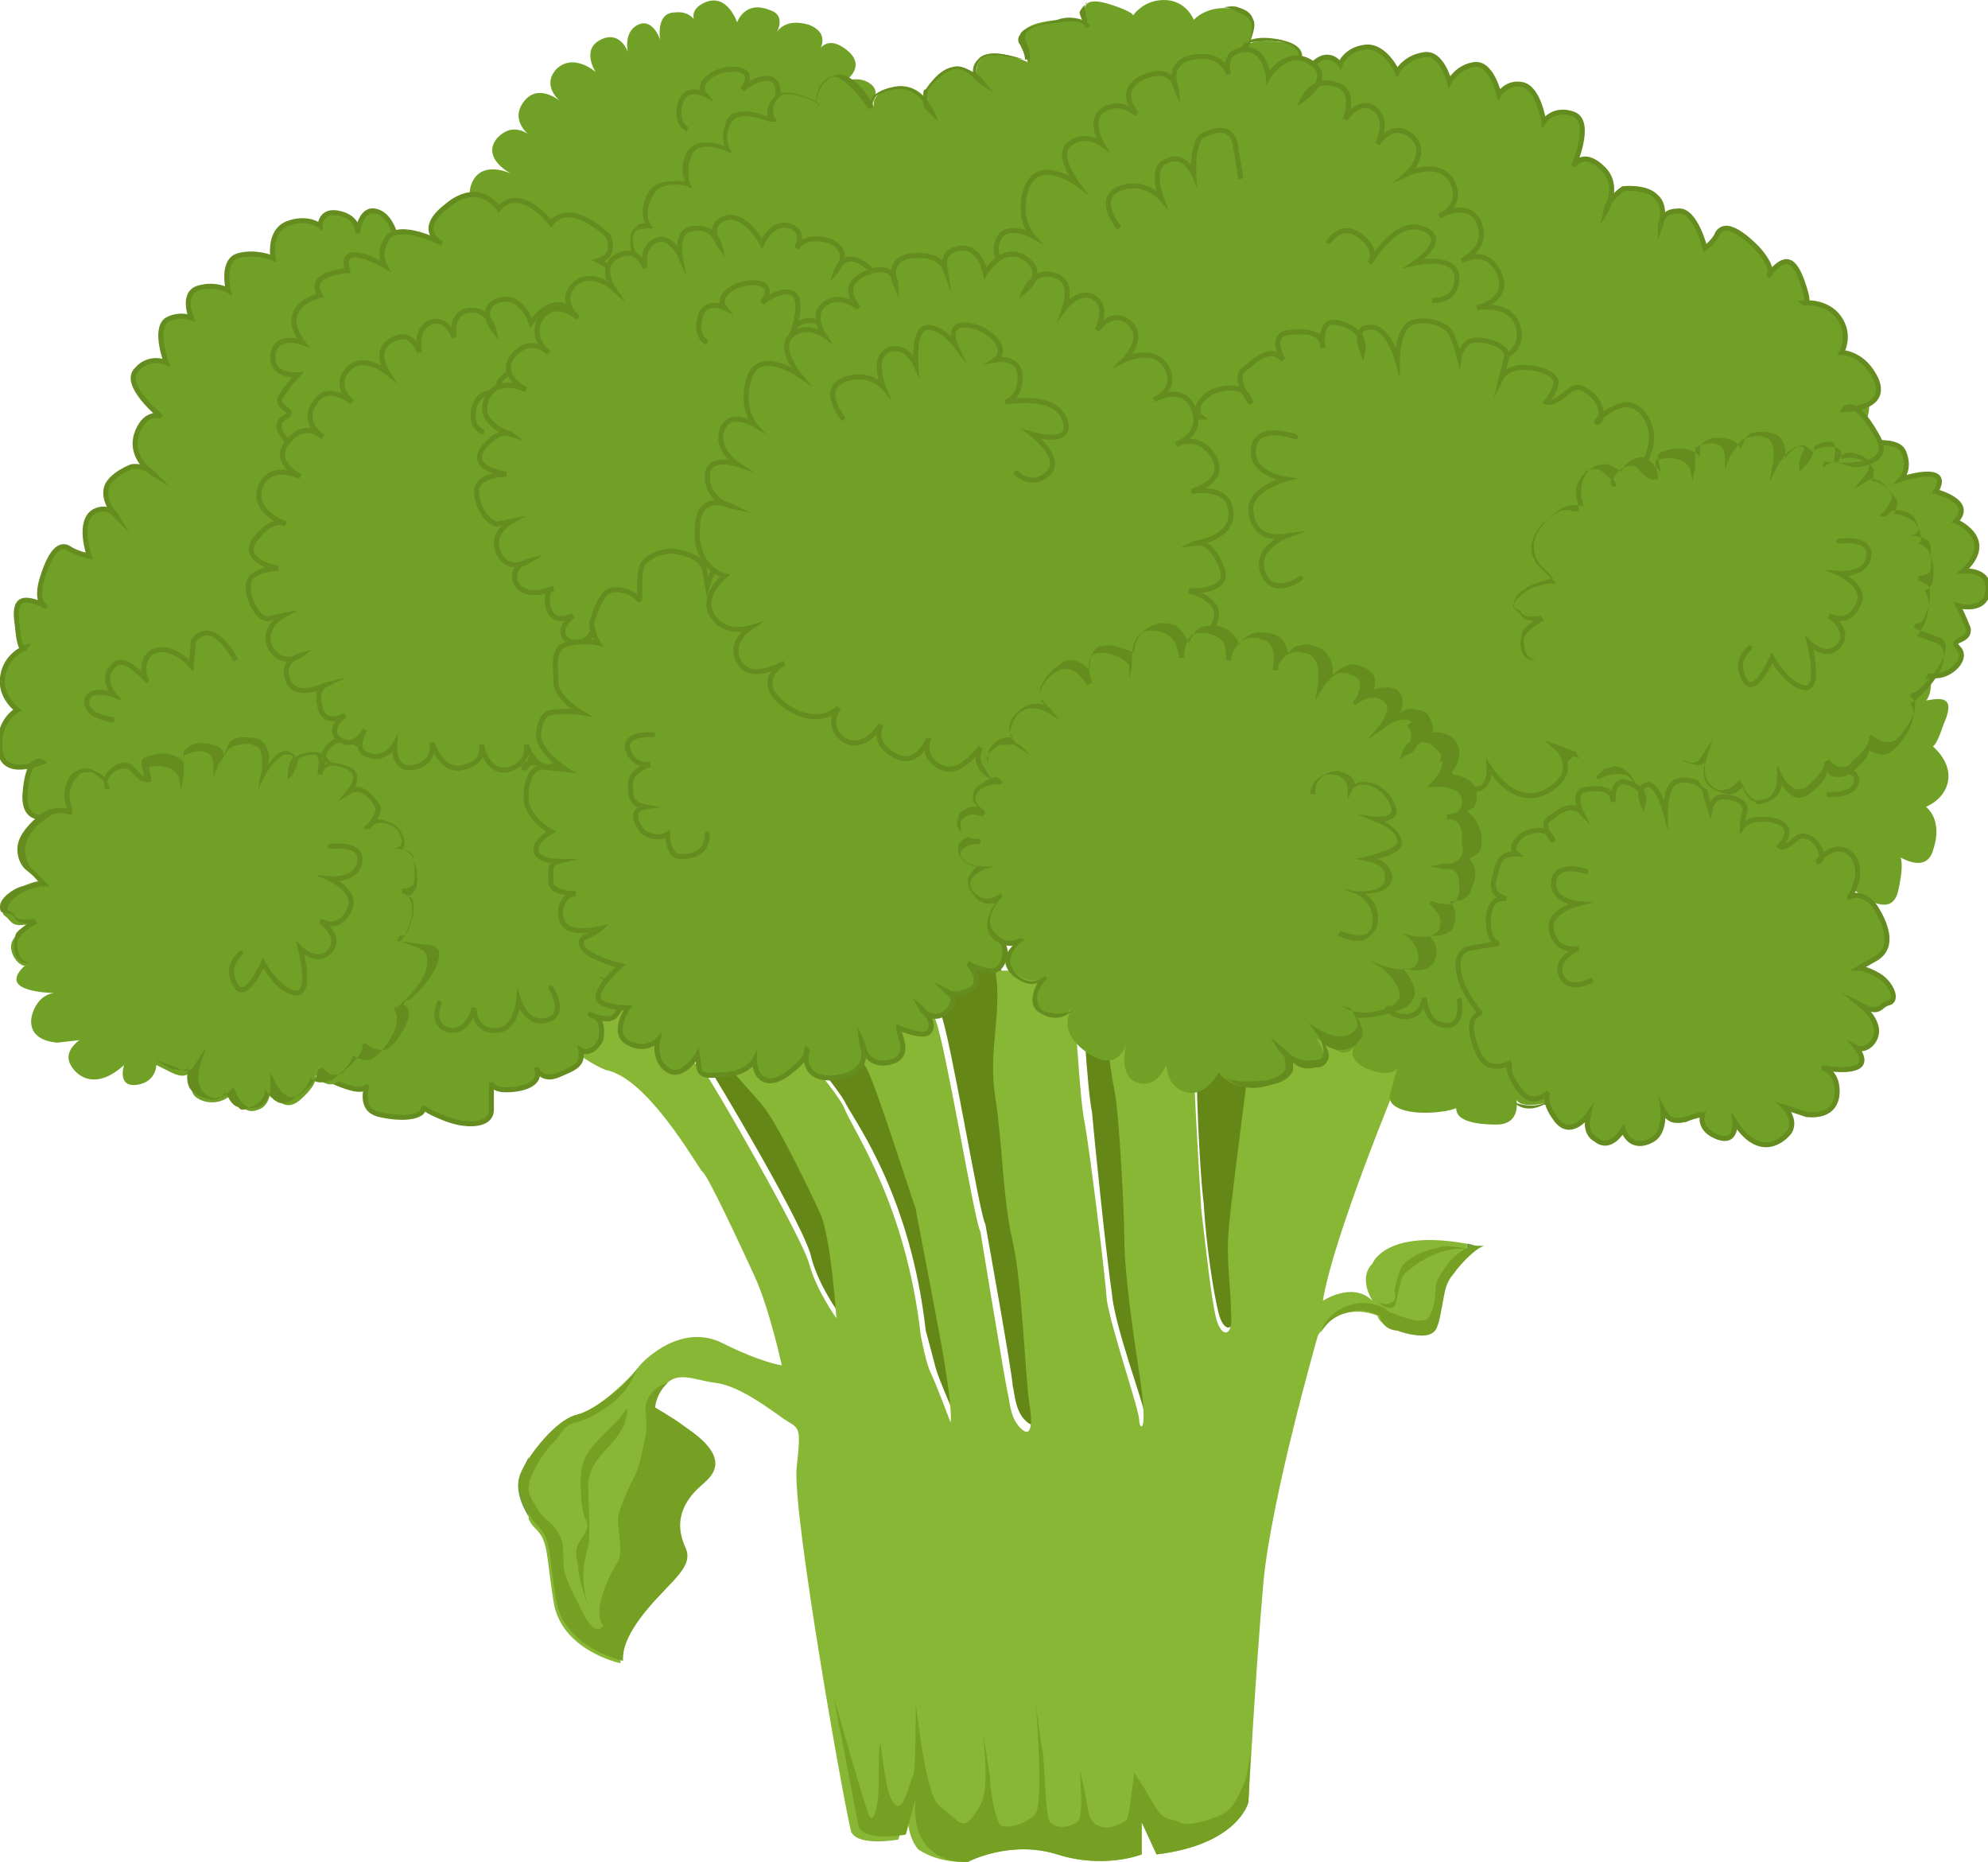 <?xml version="1.0" encoding="utf-8"?>
<!-- Generator: Adobe Illustrator 21.0.0, SVG Export Plug-In . SVG Version: 6.00 Build 0)  -->
<svg version="1.1" id="Layer_1" xmlns="http://www.w3.org/2000/svg" xmlns:xlink="http://www.w3.org/1999/xlink" x="0px" y="0px"
	 viewBox="0 0 80.1 75" style="enable-background:new 0 0 80.1 75;" xml:space="preserve">
<style type="text/css">
	.st0{fill:#BFF7BA;}
	.st1{fill:#6D9B38;}
	.st2{fill:#648717;}
	.st3{fill:#87B734;}
	.st4{fill:#75A024;}
	.st5{fill:#70A025;}
	.st6{fill:#70A025;stroke:#648C1F;stroke-width:0.2;stroke-miterlimit:10;}
	.st7{fill:#70A025;stroke:#648C1F;stroke-width:0.2;stroke-linecap:round;stroke-miterlimit:10;}
	.st8{fill:#648C1F;}
</style>
<g>
	<g>
		<path class="st1" d="M21,59.3c-0.3,0.6,0,1.3,0.3,1.8v-2.4C21.2,58.9,21.1,59.1,21,59.3z"/>
		<path class="st1" d="M59.6,50.2c-0.2,0-0.3-0.1-0.5-0.1v0.4C59.5,50.2,59.6,50.2,59.6,50.2z"/>
		<path class="st2" d="M39.7,49.3c0,0,1.1,6.1,1.1,6.5c0.1,0.4,0.1,1.1,0.6,1.5c0.5,0.4,0.3-0.9,0.3-0.9c-0.2-1-0.3-5-0.7-6.7
			c-0.4-1.7-0.4-3.9-0.7-5.8c-0.3-1.9,0.3-3.5,0-5.1h-3c0.2,0.6,0.4,1.4,0.6,2C38.3,41.8,39.5,49.1,39.7,49.3z"/>
		<path class="st2" d="M44.8,52.1c0.1,1.3,1.3,4.5,1.3,4.8c0,0.4,0.4,0.7,0-1.9c-0.4-2.6-0.6-4.5-0.6-5.4s-0.3-4.9-0.4-6
			c-0.2-1-0.5-3.7-0.6-4.9h-1c0.1,1.4,0.3,5.2,0.5,6.1C44.1,46,44.6,50.8,44.8,52.1z"/>
		<path class="st2" d="M48.2,42.3c0,1.3,0.1,4.5,0.3,6.2c0.1,1.7,0.4,3.6,0.6,4.4c0.2,0.8,0.7,0.8,0.6-0.2c-0.1-1-0.2-2.1-0.1-3.3
			c0.1-1.2,0.5-4.2,0.7-5.8c0.1-1,1-3.1,1.7-4.9h-3.7C48.3,40,48.2,41.5,48.2,42.3z"/>
		<path class="st2" d="M37.3,53.6c0,0,0.3,1.1,0.4,1.5s0.8,2,0.8,2c0.1-0.6-0.4-3.3-0.4-3.3c-0.5-2.7-0.9-5.2-1-5.3
			c-0.1-0.2-1.6-5-2-5.7c-0.4-0.7-1.2-1.8-1.2-1.8s-0.7-1.3-1.2-2.1h-3.3c1.8,1.9,4.4,4.9,4.7,5.6C34.6,45.4,36.7,48.3,37.3,53.6z"
			/>
		<path class="st2" d="M32.7,50.7c0.3,1.1,1.1,2.2,1.1,2.2s-0.1-3-0.6-4.1c-0.4-1.1-1.8-3.8-2.4-4.5c-0.5-0.6-3.6-4.1-4.8-5.5H24
			c1.9,1.7,4.3,4,4.5,4.1C28.7,43.2,32.5,49.5,32.7,50.7z"/>
		<path class="st3" d="M28.3,47.2c0.2,0.1,1.5,2.9,2.1,4.2c0.6,1.3,1.1,3.6,1.1,3.6s-0.8-0.1-2.4-0.9c-1.6-0.8-3.1,0.6-3.4,1
			s-1.6,1.7-2.5,1.9c-0.6,0.2-1.4,1-1.9,1.8v2.4c0.1,0.2,0.2,0.3,0.3,0.4c0.5,0.5,0.4,1,0.7,2.9c0.3,2,2.7,2.5,2.7,2.5
			c0-0.3,0-0.9,1-2.1c1-1.2,1.9-1.7,1.5-2.5c-0.3-0.7-0.4-1.6,0.8-2.6c1.2-1-0.5-2-0.9-2.3c-0.4-0.3-1.1-0.7-1.1-0.7s0-0.5,0.5-1
			c0.5-0.6,1.2-0.2,2-0.1c0.9,0.1,2,0.9,2.7,1.4s0.8,0.2,0.6,2s2,14.1,2.2,14.7c0.3,0.6,1.9,0.3,1.9,0.3l0.4-1.5
			c0,0-0.2,1.2,0.4,1.9C37.9,75.1,39,75,39,75s1.7-0.9,3.6-0.3c1.9,0.6,3.4,0,3.4,0v-1.3l0.6,1.3c3.3-0.4,3.7-2.1,3.7-2.1
			s0.3-5.4,0.6-8.8c0.3-3.4,2.2-10,2.2-10c0.9-1.5,2.4-0.8,2.4-0.8c0.2,0.7,1.8,0.7,1.8,0.7c1.1,0.2,0.4-1.3,1.2-2.4
			c0.3-0.4,0.5-0.6,0.6-0.8v-0.4c-3.3-0.6-3.8,0.8-3.8,0.8c-0.6,0.6,0,1.5,0,1.5c-0.8-0.8-2,0-2,0c0.5-3,3.7-10.6,5-13.5h-6.4
			c-0.7,1.8-1.5,3.9-1.7,4.9c-0.2,1.6-0.6,4.6-0.7,5.8c-0.1,1.2,0.1,2.3,0.1,3.3c0.1,1-0.4,1-0.6,0.2c-0.2-0.8-0.4-2.7-0.6-4.4
			c-0.1-1.7-0.3-4.9-0.3-6.2c0-0.8,0.1-2.3,0.1-3.5h-3.9c0.1,1.2,0.4,4,0.6,4.9c0.2,1,0.4,5,0.4,6s0.2,2.8,0.6,5.4
			c0.4,2.6,0,2.3,0,1.9c0-0.4-1.1-3.6-1.3-4.8c-0.1-1.3-0.7-6.1-0.9-7.2c-0.2-0.9-0.4-4.7-0.5-6.1h-3.1c0.3,1.6-0.3,3.2,0,5.1
			c0.3,1.9,0.3,4.1,0.7,5.8c0.4,1.7,0.5,5.6,0.7,6.7c0,0,0.2,1.3-0.3,0.9c-0.5-0.4-0.5-1.1-0.6-1.5c-0.1-0.4-1.1-6.5-1.1-6.5
			c-0.2-0.2-1.4-7.5-1.8-8.5c-0.2-0.6-0.4-1.4-0.6-2h-4.6c0.5,0.8,1.2,2.1,1.2,2.1s0.8,1.2,1.2,1.8c0.4,0.7,1.9,5.5,2,5.7
			c0,0.1,0.5,2.6,1,5.3c0,0,0.5,2.7,0.4,3.3c0,0-0.6-1.6-0.8-2s-0.4-1.5-0.4-1.5c-0.6-5.3-2.7-8.2-3.1-9.2c-0.3-0.7-2.9-3.7-4.7-5.6
			h-3.4c1.1,1.4,4.3,4.9,4.8,5.5c0.6,0.7,1.9,3.4,2.4,4.5c0.4,1.1,0.6,4.1,0.6,4.1s-0.8-1.1-1.1-2.2c-0.3-1.1-4-7.5-4.2-7.7
			c-0.2-0.2-2.6-2.4-4.5-4.1h-3.1v1.3c1.1,1,2.6,2.3,3.6,2.7C26.1,43.4,28.1,47,28.3,47.2z"/>
		<path class="st4" d="M34.6,73.6c0.3,0.6,1.9,0.3,1.9,0.3l0.4-1.5c0,0-0.2,1.2,0.4,1.9C37.9,75.1,39,75,39,75s1.7-0.9,3.6-0.3
			c1.9,0.6,3.4,0,3.4,0v-1.3l0.6,1.3c3.3-0.4,3.7-2.1,3.7-2.1l0.1-2.2c0,0-0.1,1.1-0.3,1.5s-0.4,1-0.9,1.2c-0.4,0.2-1.3,0.5-1.7,0.3
			s-0.6,0-1-0.7c-0.4-0.7-0.8-1.3-0.8-1.3s-0.2,1.8-0.3,1.9s-0.6,0.4-1,0.3c-0.3-0.1-0.5-0.2-0.6-0.9c-0.1-0.7-0.3-1.4-0.3-1.4
			s0.2,1.9-0.1,2.1c-0.3,0.2-0.8,0.3-1.1,0C42.1,73,42.1,71,42,70.5c-0.1-0.5-0.3-2.1-0.3-2.2c0-0.1,0.4,4.4,0,4.8
			c-0.4,0.4-1.2,0.6-1.4,0.4s-0.4-1.4-0.4-1.7s-0.3-2-0.3-2s0.3,2.3-0.1,2.9c-0.4,0.7-0.6,1-1.1,0.5c-0.5-0.5-0.7-0.3-1-1.5
			c-0.3-1.2-0.5-3.1-0.5-3.1s0,2.7-0.1,2.9c-0.1,0.2-0.3,1-0.5,1.2c-0.2,0.2-0.4-0.2-0.5-0.5s-0.2-1.1-0.3-1.8s-0.1,1.3-0.1,1.7
			c0,0.5-0.2,1.5-0.4,1c-0.2-0.5-1.4-4.7-1.4-4.7L34.6,73.6z"/>
		<path class="st4" d="M25.7,55.1c-0.3,0.5-1.6,1.7-2.5,1.9c-0.8,0.2-1.9,1.6-2.2,2.3s0.2,1.7,0.7,2.2c0.5,0.5,0.4,1,0.7,2.9
			c0.3,2,2.7,2.5,2.7,2.5c0-0.3,0-0.9,1-2.1c1-1.2,1.9-1.7,1.5-2.5c-0.3-0.7-0.4-1.6,0.8-2.6c1.2-1-0.5-2-0.9-2.3
			c-0.4-0.3-1.1-0.7-1.1-0.7s0-0.5,0.5-1c0,0-0.8,0.2-0.9,1c0,0,0.1,0.8,0,1.2c-0.1,0.4-0.2,1.1-0.4,1.5c-0.2,0.4-0.7,1.4-0.7,1.8
			c0,0.4,0.2,1.3,0,1.7c-0.2,0.3-1.1,1.9-0.6,2.6c0,0-0.3,0.5-0.8-0.5c-0.5-1-0.8-1.5-0.8-2.1c0-0.6,0-0.9-0.3-1.3
			c-0.3-0.4-0.5-0.4-0.8-0.9c-0.3-0.5-0.4-0.7-0.2-1.2c0.2-0.5,0.5-1,0.9-1.4c0.3-0.3,0.4-0.7,0.9-0.8c0.5-0.1,1.5-0.7,1.8-1.1
			C25.3,56,25.7,55.1,25.7,55.1z"/>
		<path class="st4" d="M25.2,57.2c0,0.1-0.2,0.6-0.7,1.1c-0.5,0.5-0.8,1-0.8,1.5c0,0.6,0.1,2.1,0,2.5s-0.2,0.7-0.2,1.2
			c0,0.6,0.2,1.2,0.2,1.2s-0.4-1.1-0.4-1.5c0-0.3-0.2-0.6,0-1c0.2-0.4,0.5-0.6,0.3-1c-0.2-0.4-0.2-1.1-0.2-1.5s0-0.7,0.3-1.2
			c0.4-0.6,1.4-1.4,1.5-1.7C25.3,56.6,25.3,57,25.2,57.2z"/>
		<path class="st4" d="M58.5,51.4c0,0-0.2,0.2-0.3,0.7c-0.1,0.5-0.2,1.2-0.3,1.3c0,0.1-0.1,0.4-0.6,0.4s-1-0.2-1-0.2s-0.6,0-0.7-0.6
			c0,0-0.6-0.3-1-0.2s-0.9,0.1-1.4,0.9c0,0,0.2-0.8,1.1-1.1c0.8-0.3,1.5,0.1,1.5,0.1s0.2,0.2,0.3,0.2c0.1,0,1.3,0.6,1.5,0.1
			c0.3-0.5,0.2-1.2,0.3-1.4c0.1-0.2,0.8-1.6,1.9-1.4C59.6,50.2,59,50.7,58.5,51.4z"/>
		<path class="st4" d="M55.7,52.6c0,0,0.4,0.2,0.5,0c0.1-0.2,0.2-1.1,0.4-1.3c0.2-0.2,1.2-1,2.2-1l0.3,0c0,0-0.5-0.1-0.8-0.1
			c-0.3,0-1.2,0.3-1.3,0.4c-0.2,0.1-0.5,0.3-0.6,0.6c-0.1,0.3-0.2,0.6-0.2,0.8c0,0.2,0.1,0.4-0.2,0.5c-0.3,0.1-0.5-0.1-0.5-0.1
			L55.7,52.6z"/>
	</g>
	<g>
		<g>
			<g>
				<path class="st5" d="M24.3,17.3c0,0-0.1,1,0.8,0.9c0.8-0.2,0.7-0.9,0.7-0.9s0.4,1.2,1.2,1c0.8-0.2,0.6-0.9,0.6-0.9
					s0.2,1.2,1.1,0.9s0.7-1,0.7-1s0.4,1.1,1.2,0.8c0.8-0.4,0.5-1.1,0.5-1.1s0.5,1,1.9,0.3c1.4-0.6,0.4-1.5,0.4-1.5s1,0.9,1.6,0.4
					c0.6-0.5-0.1-1.3-0.1-1.3s0.8,0.4,1.4-0.1c0.6-0.6-0.1-1.5-0.1-1.5s1.1,0,1.4-1.4c0.3-1.4-1-1-1-1s0.9,0,1.1-0.8
					c0.2-0.8-0.9-0.6-0.9-0.6s0.9-0.4,0.8-1.1c-0.1-0.7-1.1-0.4-1.1-0.4s0.7-0.5,0.6-1.6s-1.7-0.4-1.7-0.4s1-0.8,0.6-1.3
					c-0.4-0.5-1.1-0.2-1.1-0.2s0.7-0.7,0.2-1.1c-0.5-0.4-1.1-0.1-1.1-0.1s1-0.6,0.1-1.3s-1.2,0.2-1.2,0.2s0.7-0.8-0.3-1.2
					c-1-0.3-1.3,0.3-1.3,0.3s0.4-0.7-0.3-0.9C30,0,29.7,0.9,29.7,0.9s-0.4-1.2-1.3-0.8s-0.2,1.1-0.2,1.1S28,0.4,27.2,0.5
					c-0.8,0-0.6,1.1-0.6,1.1S26.3,0.7,25.7,1c-0.6,0.3-0.4,1.1-0.4,1.1S25,1.2,24.2,1.6c-0.8,0.4-0.2,1.3-0.2,1.3s-0.9-0.8-1.6-0.1
					c-0.6,0.7,0.2,1.3,0.2,1.3s-0.9-0.8-1.5,0s0.3,1.4,0.3,1.4s-0.7-0.7-1.4,0.1C19.4,6.4,20.6,7,20.6,7S19.4,6.4,19,7.4
					s1,1.4,1,1.4s-0.4-0.3-1.1,0.5c-0.7,0.9,0.9,1.1,0.9,1.1s-1.2,0-1.2,0.7c0,0.7,0.6,1.4,0.9,1.3l0.5-0.1c0,0-0.9,0.5-0.5,1.3
					c0.4,0.8,1.2,0.3,1.2,0.3s-0.8,0.2-0.5,0.9c0.4,0.7,1.5,0.2,1.5,0.2s-0.4,0.1-0.2,0.8c0.2,0.7,1,0.3,1,0.3s-0.8,0.6-0.2,1
					c0.6,0.4,1-0.4,1-0.4s-0.5,0.7,0.1,0.9C23.9,18,24.3,17.3,24.3,17.3z"/>
			</g>
			<path class="st6" d="M33.3,6.9c0,0,1.1-0.8,0.4-1.3c-0.7-0.5-1.5,0-1.5,0s0.7-1,0.1-1.3c-0.6-0.4-1.1,0.3-1.1,0.3
				s0.4-1.2-0.1-1.4s-1.2,0.4-1.2,0.4s0.6-0.7-0.2-0.8c-0.8-0.1-1.7,0.5-1.3,1c0,0-0.8-0.4-1,0.4c-0.2,0.8,0.3,1,0.3,1"/>
		</g>
		<path class="st6" d="M15.9,9.4l1.4,2.1l1.4,8.3l-1.9,8.4l-3.7,4.7l-5.5,0.3l-2.3-0.8c0,0-2,0.9-1.8-0.2c0,0-2.5,1.7-2.5-0.1
			c0.1-1.8,0.7-1.4,0.7-1.4S0.1,31.4,0,30.2c-0.1-1.2,0.7-1.6,0.7-1.6S0,28.1,0.1,27.3C0.2,26.4,1,26.1,1,26.1s-0.2,0.3-0.3-0.9
			c-0.2-1.2,0.3-1.1,0.9-0.9s-0.3,0.3,0.1-1c0.4-1.3,0.8-1.4,1.1-1.2s0.8,0.3,0.8,0.3S3.1,21,3.8,20.6c0.6-0.3,0.9,0.2,0.9,0.2
			s-0.6-0.6-0.4-1.2c0.2-0.5,1-0.8,1-0.8s0.5-0.1,0.9,0.3c0,0-1-0.6-0.7-1.6c0.3-0.9,0.9-0.8,1-0.7c0,0-1.6-1.3-1-1.9
			c0.5-0.6,1.2-0.3,1.2-0.3s-0.5-1.3,0-1.7c0.5-0.3,1-0.1,1-0.1S7.3,11.8,8,11.6s1.2,0.1,1.2,0.1s-0.3-1.2,0.4-1.4
			c0.7-0.2,1.4,0.1,1.4,0.1S10.8,9.3,11.6,9s1.3,0.1,1.3,0.1s0-0.7,0.8-0.5c0.8,0.2,0.7,0.8,0.7,0.8s0.1-1,0.7-0.9
			S15.9,9.4,15.9,9.4"/>
		<path class="st6" d="M12,15.1c0,0-1.1,0.1-1-0.8c0.1-0.9,1.2-0.5,1.2-0.5c-1.1-1.5,0.7-1.9,0.7-1.9c-0.6-0.9,1.1-1,1.1-1
			c-0.4-1.3,1.5-0.2,1.5-0.2s-0.3-0.5,0.1-1.1c0.5-0.7,2.2,0.2,2.2,0.2S16.7,9.3,18,8.3c1.3-1.1,2.1,0.1,2.1,0.1
			c0.9-1,2.1,0.6,2.1,0.6C23,8,24.5,9.5,24.5,9.5s0.4,0.8-0.4,1c0,0,1.4,0.7,1.1,1.3c-0.3,0.6-1,1.1-1,1.1l-1.2,3.8l-8,2
			c0,0-2.6-0.4-3.1-0.7c-0.4-0.2-1-0.9-0.4-1.2c0.5-0.3-0.4-0.3-0.2-0.8C11.6,15.5,12,15.1,12,15.1z"/>
		<g>
			<path class="st6" d="M24.1,36.4c0,0,1-0.2,1.1-0.6c0.1-0.4-0.2-1-0.6-1.1c-0.4-0.1-0.7-0.1-0.7-0.1s0.5-0.2,0.4-0.6
				c-0.1-0.4-0.4-0.9-0.7-0.8c-0.3,0.1-0.6,0.2-0.6,0.2s0.3-0.2,0.2-0.7s-0.4-0.9-0.6-0.9c-0.2,0-0.6,0.4-0.6,0.4s-0.1-0.1,0.1-0.4
				c0.2-0.3,0.4-0.5,0-0.8c-0.4-0.4-0.9-0.3-1-0.1c0,0.2,0.4-0.3,0.4-0.9c-0.1-0.5-0.8-0.8-1.4-0.5c-0.6,0.3-0.6,0.5-0.6,0.3
				s-0.1-0.6-0.7-0.9c-0.6-0.3-1.6-0.5-2,0.3c-0.4,0.8-0.4,0.8-0.4,0.8s-0.1-0.3-0.5-0.7c-0.4-0.4-1.1-0.6-1.2-0.2
				c-0.1,0.4-0.5,0.4,0.1,1.1c0,0-0.5-0.4-1-0.4c-0.5,0-0.9,0.6-0.7,0.8c0,0-0.7-0.3-0.8,0.2c-0.1,0.5,0.3,1.4,0.3,1.4
				s-0.2-0.4-0.8-0.5S10.3,32,10.6,33l0.4,0.8c0,0-0.6-0.4-1,0s-0.8,1.4,0.7,2c0,0-1,0.1-0.5,0.7s1.1,0.4,1.1,0.4s0,0.2,0,0.7
				c0,0.5,0.1,0.7,0.6,0.7c0,0-1,0.1-1.2,0.6c-0.2,0.5,0,0.9,0.6,1.1c0,0-0.8,0.6-0.3,1.1c0,0,0.3,0.4,1.1,0.1c0,0-1,0.8,0,1.3
				c1,0.4,1.2,0.1,1.2,0.1s-0.5,0.7,0.2,1c0.7,0.3,1.2,0.4,1.3,0.1c0,0-0.4,1,0.5,1.2c0.9,0.2,1.5,0.1,1.7-0.1
				c0.2-0.3-0.2-0.2,0.8,0.2c0.9,0.4,2,0.4,2-0.3l0-1.1c0,0,0,0.3,0.6,0.3c0.6,0,1.5-0.2,1.2-0.9c0,0,0.2,0.6,0.9,0.3
				c0.7-0.3,1-0.4,0.9-1c0,0,0.4,0.3,0.8-0.4c0,0,0.2-0.8-0.3-1s0.6,0.4,0.9,0c0.3-0.4,0.6-0.9,0.1-1.2c0,0,0.9,0.3,0.9-0.3
				s-0.1-1-0.7-0.9c0,0,1,0,0.7-0.6c0,0-0.3-0.8-1.1-0.5c0,0,0.8,0.2,0.8-0.3C25.4,36.5,24.1,36.4,24.1,36.4z"/>
			<path class="st7" d="M22.2,39.8c0,0,0.7,1.1-0.2,1.3c-0.8,0.2-1.1-0.8-1.1-0.8s-0.1,1.1-0.8,1.2s-1-0.4-1-0.9c0,0-0.2,1-1,0.9
				c-0.8-0.2-0.4-1.1-0.4-1.1"/>
		</g>
		<g>
			<g>
				<path class="st5" d="M10.8,31.2c0,0,0.2-0.9-0.1-1.2c-0.4-0.3-1.1-0.2-1.3,0.1C9.1,30.4,9,30.7,9,30.7s0-0.5-0.4-0.6s-1,0-1,0.4
					c0,0.3,0,0.6,0,0.6S7.5,30.7,7,30.6c-0.5-0.2-1,0-1.1,0.2S6,31.5,6,31.5s-0.2,0.1-0.4-0.2s-0.3-0.5-0.8-0.4s-0.7,0.7-0.5,0.8
					s-0.2-0.5-0.7-0.7c-0.5-0.1-1.1,0.4-1,1.1c0.1,0.6,0.2,0.7,0.1,0.6c-0.2-0.1-0.6-0.1-1.1,0.3S0.4,34.3,1.1,35
					c0.6,0.7,0.6,0.7,0.6,0.7s-0.3,0-0.8,0.2s-1,0.8-0.7,1s0.2,0.5,1.1,0.3c0,0-0.6,0.3-0.8,0.7s0.2,1,0.5,1c0,0-0.6,0.5-0.2,0.8
					c0.4,0.3,1.4,0.3,1.4,0.3s-0.5,0-0.8,0.6s-0.2,1.3,0.9,1.4l0.9-0.1c0,0-0.6,0.4-0.4,0.9c0.2,0.5,1,1.2,2.2,0.1
					c0,0-0.3,0.9,0.5,0.8s0.8-0.8,0.8-0.8s0.2,0.1,0.6,0.3s0.7,0.2,0.9-0.2c0,0-0.3,0.9,0.1,1.2S9,44.5,9.4,44c0,0,0.3,1,1,0.7
					c0,0,0.5-0.1,0.5-0.9c0,0,0.4,1.2,1.2,0.5s0.6-1,0.6-1s0.5,0.7,1,0.2c0.6-0.5,0.8-0.9,0.6-1.1c0,0,0.8,0.7,1.3,0
					c0.6-0.8,0.7-1.3,0.5-1.5c-0.2-0.3-0.2,0.1,0.5-0.6c0.7-0.7,1.1-1.6,0.5-1.9l-1.1-0.4c0,0,0.3,0.1,0.6-0.4S17,36,16.2,36
					c0,0,0.7,0.1,0.6-0.6c0-0.7,0-1-0.7-1.2c0,0,0.5-0.2-0.1-0.8c0,0-0.7-0.5-1.1-0.1c-0.4,0.4,0.6-0.4,0.3-0.8
					c-0.3-0.4-0.7-0.9-1.1-0.6c0,0,0.6-0.7,0-0.9s-1-0.3-1.2,0.2c0,0,0.3-0.9-0.3-0.9c0,0-0.9,0-0.9,0.8c0,0,0.5-0.6,0-0.8
					C11.4,30.1,10.8,31.2,10.8,31.2z"/>
				<path class="st8" d="M7.1,43c0.4,0.2,0.6,0.2,0.8-0.2l0.4-0.6l-0.2,0.6c0,0-0.3,0.8,0.1,1.2c0.2,0.2,0.4,0.3,0.6,0.2
					c0.2,0,0.3-0.1,0.5-0.3l0.1-0.1l0.1,0.2c0,0,0.2,0.5,0.5,0.6c0.1,0.1,0.2,0,0.4,0c0,0,0.5-0.1,0.5-0.9l0-0.5l0.2,0.4
					c0,0,0.2,0.5,0.6,0.6c0.2,0,0.3,0,0.5-0.2c0.7-0.6,0.6-0.9,0.6-0.9l0.2-0.1c0,0,0.2,0.3,0.5,0.3c0,0,0,0,0,0
					c0.1,0,0.3,0,0.4-0.2c0.6-0.5,0.7-0.8,0.7-0.9c0,0,0-0.1,0-0.1l0,0l0,0l0.1-0.1l0,0l0,0c0,0,0,0,0,0c0,0,0.3,0.3,0.7,0.3
					c0.2,0,0.3-0.1,0.5-0.3c0.7-0.9,0.6-1.3,0.5-1.4c0-0.1-0.1-0.1-0.1-0.1c0,0-0.1,0,0-0.1c0,0,0-0.1,0.1-0.1
					c0.1,0,0.2-0.1,0.5-0.4c0.5-0.5,0.8-1.1,0.8-1.5c0-0.1-0.1-0.2-0.2-0.3L16,37.9l0.1-0.2c0,0,0.3,0.1,0.4-0.4
					c0.2-0.4,0.2-0.9,0.1-1.1c-0.1-0.1-0.2-0.1-0.3-0.2c0,0-0.1,0-0.1,0l0,0l0-0.2c0,0,0,0,0,0c0.1,0,0.2,0,0.4-0.1
					c0.1-0.1,0.1-0.2,0.1-0.4c0-0.1,0-0.2,0-0.3c0-0.5,0-0.7-0.6-0.8l-0.2,0l0.2-0.1c0,0,0.1-0.1,0.1-0.2c0-0.1-0.1-0.3-0.2-0.5l0,0
					c0,0-0.5-0.4-0.9-0.2c-0.1,0.1-0.2,0.2-0.2,0.2l-0.1,0l-0.1,0c-0.1-0.1,0-0.1,0.1-0.2c0,0,0.1-0.1,0.1-0.1
					c0.1-0.2,0.3-0.4,0.2-0.6c-0.2-0.4-0.5-0.6-0.7-0.6c-0.1,0-0.2,0-0.3,0.1l-0.5,0.3l0.4-0.5c0.1-0.1,0.3-0.4,0.2-0.6
					c0-0.1-0.1-0.1-0.2-0.2c-0.4-0.2-0.7-0.2-0.8-0.1c-0.1,0-0.1,0.1-0.2,0.2c0,0.1,0,0.1,0,0.1l-0.2,0c0,0,0-0.1,0-0.1
					c0-0.2,0.1-0.4,0-0.6c0-0.1-0.1-0.1-0.2-0.1c0,0-0.4,0-0.6,0.2c0,0.3-0.2,0.5-0.2,0.6l-0.2,0.2l0-0.3c0-0.2,0.1-0.4,0.2-0.6
					c0,0,0,0,0,0c0-0.1-0.1-0.1-0.2-0.1c-0.3-0.1-0.8,0.6-0.9,0.8l-0.3,0.6l0.1-0.6c0.1-0.2,0.1-0.9-0.1-1.1
					c-0.2-0.1-0.4-0.2-0.7-0.1c-0.2,0-0.4,0.1-0.5,0.2c-0.2,0.3-0.4,0.6-0.4,0.6l-0.2,0.5l0-0.5c0,0,0-0.4-0.3-0.5
					c-0.3-0.1-0.6,0-0.8,0.1c-0.1,0-0.1,0.1-0.1,0.2c0,0.3,0,0.6,0,0.6l-0.1,0.6l-0.1-0.5c0,0-0.1-0.3-0.5-0.4c-0.4-0.1-0.7,0-0.8,0
					C6,30.7,6,30.8,6,30.8c0,0.2,0.1,0.5,0.1,0.6l0,0.1l-0.1,0c0,0-0.2,0.1-0.5-0.2c0,0-0.1-0.1-0.1-0.1c-0.2-0.2-0.2-0.3-0.6-0.2
					c-0.3,0.1-0.4,0.3-0.5,0.5c0.1,0.1,0.1,0.2,0.1,0.2c0,0.1,0,0.1,0,0.1c0,0-0.1,0-0.1,0c-0.1,0-0.1-0.1-0.1-0.3c0,0,0,0,0,0
					c-0.1-0.1-0.3-0.3-0.5-0.4c-0.2,0-0.4,0-0.5,0.1c-0.2,0.2-0.4,0.5-0.4,0.8c0,0.3,0.1,0.5,0.1,0.6c0,0.1,0,0.1,0,0.2
					c-0.1,0-0.1,0-0.2,0c-0.2-0.1-0.6-0.1-1,0.3c-0.2,0.1-0.7,0.6-0.7,1.2c0,0.2,0.1,0.4,0.2,0.6L2,35.7l-0.2,0c0,0-0.3,0-0.8,0.2
					c-0.4,0.2-0.7,0.5-0.7,0.7c0,0.1,0,0.1,0.1,0.1c0.1,0.1,0.2,0.1,0.2,0.2c0.1,0.1,0.2,0.2,0.8,0.1l0.1,0.2c0,0-0.6,0.3-0.8,0.7
					c0,0-0.1,0.8,0.5,0.9c0,0-0.8,0.1-0.6-1c0-0.3,0.3-0.4,0.5-0.6c-0.3,0-0.4-0.1-0.5-0.2c0-0.1-0.1-0.1-0.2-0.2
					C0,36.8,0,36.7,0,36.5c0-0.3,0.5-0.7,0.9-0.8c0.3-0.1,0.5-0.2,0.7-0.2L1,35c-0.2-0.2-0.3-0.5-0.3-0.8c0-0.6,0.6-1.1,0.8-1.3
					c0.5-0.4,0.9-0.4,1.2-0.3c0-0.1-0.1-0.3-0.1-0.5c0-0.4,0.1-0.8,0.4-1C3.2,31,3.4,30.9,3.7,31c0.2,0.1,0.4,0.2,0.5,0.3
					c0.1-0.2,0.3-0.4,0.5-0.5c0.5-0.2,0.6,0,0.8,0.2c0,0,0.1,0.1,0.1,0.1c0.1,0.1,0.2,0.2,0.2,0.2c0-0.2-0.1-0.4-0.1-0.6
					c0-0.1,0.1-0.2,0.2-0.2c0.2-0.1,0.6-0.2,1-0.1c0.3,0.1,0.4,0.2,0.5,0.3c0-0.1,0-0.2,0-0.3c0-0.1,0-0.2,0.2-0.3
					c0.2-0.2,0.6-0.2,1-0.1C8.9,30.1,9,30.2,9,30.4c0.1-0.1,0.1-0.2,0.2-0.4c0.1-0.2,0.3-0.3,0.6-0.3c0.3,0,0.6,0,0.8,0.2
					c0.2,0.2,0.3,0.6,0.2,0.9c0.2-0.3,0.6-0.7,0.9-0.5c0.1,0.1,0.2,0.1,0.2,0.2c0.3-0.2,0.6-0.2,0.7-0.2c0.2,0,0.3,0,0.4,0.1
					c0.1,0.1,0.1,0.2,0.1,0.4c0,0,0,0,0,0c0.2-0.1,0.5-0.1,1,0.1c0.2,0.1,0.2,0.2,0.3,0.3c0,0.2,0,0.3-0.1,0.5c0.1,0,0.1,0,0.2,0
					c0.3,0.1,0.5,0.3,0.8,0.7c0.1,0.2,0,0.4-0.1,0.6c0.4,0,0.8,0.3,0.8,0.3c0.2,0.2,0.3,0.5,0.3,0.7c0,0.1,0,0.1-0.1,0.2
					c0.5,0.2,0.5,0.5,0.6,0.9c0,0.1,0,0.2,0,0.3c0,0.3,0,0.4-0.2,0.6c0,0-0.1,0.1-0.2,0.1c0.1,0,0.1,0.1,0.1,0.1
					c0.2,0.3,0.1,0.9-0.1,1.3c-0.1,0.2-0.2,0.4-0.3,0.4l0.8,0.3c0.2,0.1,0.3,0.2,0.3,0.4c0.1,0.4-0.2,1-0.8,1.6
					c-0.3,0.3-0.4,0.4-0.5,0.4c0,0,0,0,0,0.1c0.2,0.3,0.1,0.9-0.5,1.6c-0.2,0.2-0.4,0.4-0.6,0.4c-0.2,0-0.5-0.1-0.6-0.2
					c0,0.3-0.4,0.7-0.7,0.9c-0.2,0.2-0.4,0.2-0.6,0.2c-0.2,0-0.3-0.1-0.4-0.2c0,0.2-0.2,0.5-0.6,0.8c-0.2,0.2-0.5,0.3-0.7,0.2
					c-0.2-0.1-0.4-0.3-0.5-0.5c-0.1,0.6-0.6,0.7-0.6,0.7c-0.1,0-0.2,0.1-0.3,0.1c-0.1,0-0.1,0-0.2-0.1c-0.3-0.1-0.4-0.4-0.5-0.6
					c-0.2,0.2-0.3,0.3-0.5,0.3c-0.2,0-0.5-0.1-0.8-0.3c-0.3-0.2-0.3-0.7-0.2-1c-0.2,0.2-0.4,0.1-0.8,0L7.1,43z"/>
			</g>
			<path class="st7" d="M13.3,34.1c0,0,1.3-0.2,1.2,0.6c-0.1,0.8-1.2,0.7-1.2,0.7s1.1,0.5,0.8,1.2c-0.3,0.7-0.8,0.7-1.2,0.5
				c0,0,0.9,0.6,0.4,1.2s-1.2-0.1-1.2-0.1s0.5,1.9-0.2,1.8c-0.7-0.1-1.3-1.2-1.3-1.2s-0.7,1.6-1.1,0.9c-0.4-0.7,0-1.1,0.2-1.3"/>
		</g>
		<g>
			<path class="st6" d="M15.9,30c0,0-0.1,1.1,0.8,0.9c0.9-0.2,0.7-1,0.7-1s0.4,1.3,1.3,1c0.9-0.2,0.7-0.9,0.7-0.9s0.2,1.2,1.1,1
				c0.9-0.3,0.7-1,0.7-1s0.4,1.2,1.2,0.8c0.8-0.4,0.5-1.1,0.5-1.1s0.5,1,2,0.3s0.4-1.5,0.4-1.5s1,1,1.6,0.4c0.6-0.6-0.1-1.3-0.1-1.3
				s0.8,0.5,1.4-0.1c0.6-0.6-0.1-1.5-0.1-1.5s1.1,0,1.4-1.5c0.3-1.5-1-1-1-1s0.9,0,1.2-0.9c0.2-0.8-1-0.7-1-0.7s0.9-0.4,0.8-1.2
				s-1.1-0.5-1.1-0.5s0.7-0.5,0.6-1.7c-0.1-1.1-1.7-0.4-1.7-0.4s1-0.8,0.6-1.4c-0.4-0.5-1.2-0.2-1.2-0.2s0.7-0.7,0.2-1.2
				c-0.5-0.5-1.2-0.1-1.2-0.1s1-0.7,0.1-1.3c-0.9-0.7-1.2,0.2-1.2,0.2s0.7-0.9-0.3-1.2c-1-0.4-1.3,0.3-1.3,0.3s0.4-0.7-0.3-0.9
				S21.4,13,21.4,13s-0.4-1.2-1.3-0.9c-0.9,0.3-0.2,1.2-0.2,1.2s-0.2-0.9-1-0.8s-0.6,1.1-0.6,1.1s-0.3-0.9-1-0.6
				c-0.6,0.3-0.4,1.2-0.4,1.2s-0.3-1-1.1-0.5C15,14.1,15.6,15,15.6,15s-1-0.8-1.6-0.1s0.2,1.3,0.2,1.3s-1-0.8-1.5,0
				c-0.6,0.8,0.3,1.4,0.3,1.4s-0.7-0.7-1.4,0.2c-0.7,0.8,0.5,1.4,0.5,1.4s-1.2-0.6-1.6,0.4c-0.4,1,1,1.5,1,1.5s-0.5-0.3-1.2,0.6
				c-0.7,0.9,0.9,1.2,0.9,1.2s-1.2,0-1.2,0.7c0,0.8,0.6,1.5,0.9,1.3l0.5-0.1c0,0-0.9,0.5-0.5,1.3c0.5,0.8,1.2,0.3,1.2,0.3
				s-0.8,0.2-0.5,1s1.5,0.2,1.5,0.2s-0.4,0.1-0.2,0.9c0.2,0.8,1,0.3,1,0.3s-0.8,0.6-0.2,1c0.6,0.4,1-0.4,1-0.4s-0.5,0.8,0.1,1
				C15.5,30.7,15.9,30,15.9,30z"/>
			<path class="st6" d="M25.2,19.2c0,0,1.2-0.8,0.4-1.4c-0.8-0.6-1.5,0-1.5,0s0.7-1,0.1-1.4c-0.6-0.4-1.1,0.3-1.1,0.3
				s0.4-1.2-0.1-1.4c-0.5-0.2-1.3,0.4-1.3,0.4s0.6-0.7-0.2-0.9c-0.8-0.1-1.8,0.6-1.3,1.1c0,0-0.8-0.4-1.1,0.5c-0.2,0.9,0.4,1,0.4,1"
				/>
		</g>
		<path class="st6" d="M9.5,26.6c0,0-0.9-1.8-1.7-0.8l-0.1,1c0,0-0.7-0.8-1.4-0.6c-0.7,0.2-0.5,1.1-0.4,1.2s-0.9-1.1-1.3-0.6
			C4,27.3,4.6,28,4.6,28s-1.1-0.4-1.1,0.3c0,0.6,1.1,0.7,1.1,0.7"/>
		<g>
			<path class="st5" d="M67.3,10.4l-1.9,1.7l-3.4,7.8L62,28.5l2.5,5.4l5.3,1.5l2.5-0.3c0,0,1.7,1.3,1.8,0.2c0,0,2.1,2.2,2.4,0.5
				c0.4-1.8-0.3-1.5-0.3-1.5s1.4,1.1,1.7-0.1c0.4-1.2-0.3-1.7-0.3-1.7s0.8-0.3,0.9-1.1S77.8,30,77.8,30s0.1,0.4,0.5-0.8
				c0.5-1.1,0-1.1-0.6-1c-0.6,0.1,0.2,0.4,0.1-1s-0.5-1.6-0.8-1.4c-0.3,0.2-0.8,0.1-0.8,0.1s0.8-1.4,0.2-1.9c-0.6-0.4-1,0-1,0
				s0.8-0.5,0.7-1c-0.1-0.6-0.8-1-0.8-1s-0.5-0.2-1,0.1c0,0,1.1-0.4,1-1.4c-0.1-1-0.7-0.9-0.8-0.9c0,0,1.8-0.9,1.4-1.6
				c-0.4-0.7-1.1-0.5-1.1-0.5s0.8-1.2,0.4-1.6c-0.5-0.4-0.9-0.3-0.9-0.3s0.6-1.2,0-1.6s-1.2-0.1-1.2-0.1s0.6-1.1,0-1.5
				c-0.7-0.4-1.4-0.1-1.4-0.1s0.4-1.1-0.3-1.5c-0.7-0.4-1.3-0.1-1.3-0.1s0.1-0.7-0.7-0.7c-0.8,0-0.9,0.7-0.9,0.7s0.2-1-0.5-1
				S67.3,10.4,67.3,10.4"/>
		</g>
		<path class="st6" d="M78.9,24.4c0,0,1.1,0.3,1.2-0.6s-1-0.8-1-0.8c1.4-1.3-0.3-2-0.3-2c0.8-0.8-0.8-1.2-0.8-1.2
			c0.7-1.2-1.4-0.5-1.4-0.5s0.4-0.4,0.1-1.1S74.5,18,74.5,18s1.2-0.2,0.2-1.5S72.6,16,72.6,16c-0.6-1.2-2.2,0.1-2.2,0.1
			c-0.5-1.1-2.3,0.1-2.3,0.1s-0.6,0.7,0.2,1.1c0,0-1.5,0.4-1.4,1c0.1,0.7,0.7,1.3,0.7,1.3l0.2,3.9l7.3,3.7c0,0,2.7,0.1,3.1,0
			c0.5-0.1,1.1-0.7,0.7-1.1s0.5-0.2,0.4-0.8C79.1,24.8,78.9,24.4,78.9,24.4z"/>
		<path class="st6" d="M51.3,4.1l-0.2,2.5l2.8,8l5.8,6.6l5.6,2.5l5-2.2l1.7-1.8c0,0,2.2-0.1,1.5-1c0,0,3.1,0.4,2.1-1.2
			c-0.9-1.6-1.3-1-1.3-1s1.8,0,1.3-1.2c-0.5-1.1-1.4-1.1-1.4-1.1s0.4-0.7-0.1-1.4c-0.5-0.7-1.4-0.6-1.4-0.6s0.3,0.2-0.1-0.9
			s-0.8-0.8-1.2-0.4c-0.4,0.4,0.4,0.2-0.6-0.9c-1-1-1.4-0.9-1.6-0.6c-0.1,0.3-0.5,0.6-0.5,0.6s-0.4-1.6-1.1-1.5
			c-0.7,0-0.7,0.6-0.7,0.6s0.3-0.8-0.2-1.2c-0.4-0.4-1.3-0.3-1.3-0.3S64.8,8,64.7,8.5c0,0,0.6-1-0.1-1.7s-1.1-0.3-1.2-0.1
			c0,0,0.8-1.8,0-2.1c-0.8-0.3-1.2,0.3-1.2,0.3S62,3.5,61.3,3.4c-0.6-0.1-0.9,0.4-0.9,0.4s-0.3-1.3-1-1.2c-0.7,0.1-1,0.7-1,0.7
			s-0.3-1.2-1-1.1c-0.8,0.1-1.1,0.7-1.1,0.7S55.8,1.8,55,1.9s-1,0.7-1,0.7s-0.4-0.6-1-0.1c-0.6,0.5-0.2,1.1-0.2,1.1
			s-0.6-0.9-1.1-0.5C51.1,3.5,51.3,4.1,51.3,4.1"/>
		<g>
			<path class="st5" d="M25.8,11.9l1.9,1.7l8.3,2.7l9-0.4l5.5-2.7L51.7,8l-0.4-2.3c0,0,1.3-1.7,0.1-1.7c0,0,2.2-2.1,0.3-2.3
				s-1.6,0.4-1.6,0.4s1-1.4-0.2-1.7s-1.8,0.4-1.8,0.4S47.8,0,46.9,0c-0.9,0-1.3,0.7-1.3,0.7s0.4-0.1-0.8-0.5c-1.2-0.4-1.2,0.1-1,0.7
				c0.1,0.6,0.4-0.2-1.1-0.1S41,1.4,41.2,1.7s0.2,0.8,0.2,0.8s-1.5-0.7-1.9-0.1c-0.4,0.6,0.1,0.9,0.1,0.9S39,2.6,38.4,2.7
				c-0.6,0.1-1,0.8-1,0.8S37.2,4,37.6,4.4c0,0-0.5-1.1-1.5-0.9s-0.9,0.7-0.9,0.8c0,0-1.1-1.7-1.7-1.3S33,4.2,33,4.2
				s-1.3-0.7-1.7-0.3S31,4.8,31,4.8s-1.3-0.5-1.6,0.1S29.3,6,29.3,6s-1.2-0.5-1.5,0.1c-0.4,0.6-0.1,1.3-0.1,1.3s-1.1-0.3-1.5,0.4
				S26.1,9,26.1,9s-0.8-0.1-0.7,0.7c0.1,0.8,0.7,0.8,0.7,0.8s-1.1-0.1-1.1,0.5C25.1,11.7,25.8,11.9,25.8,11.9"/>
			<path class="st8" d="M43.6,0.8 M43.6,0.8c0,0-0.1-0.2-0.1-0.3c0-0.1,0.3-0.4,0.3-0.4c-0.2,0,0,0.7,0,0.7c0,0,0,0.1,0,0.1
				c0,0,0.1,0.1,0.1,0.1l0,0.1l-0.1,0c0,0-0.1,0-0.1-0.1c-0.1-0.1-0.4-0.2-1-0.1c-1.1,0.1-1.3,0.3-1.4,0.5c0,0.1,0,0.2,0,0.2
				c0.2,0.3,0.2,0.8,0.2,0.8l0,0.1l-0.1-0.1C41,2.4,39.8,2,39.5,2.4c-0.2,0.3-0.2,0.5-0.1,0.6c0.1,0.1,0.2,0.2,0.2,0.2L40,3.7
				l-0.5-0.3c0,0-0.1-0.1-0.2-0.2c-0.2-0.2-0.5-0.5-0.9-0.4c-0.5,0.1-1,0.8-1,0.8c0,0-0.1,0.2,0,0.5c0.1,0.2,0.2,0.3,0.2,0.3
				l0.2,0.5l-0.4-0.4c-0.1-0.1-0.2-0.2-0.2-0.4c-0.2-0.3-0.6-0.6-1.2-0.5c-0.4,0.1-0.7,0.2-0.8,0.4c-0.1,0.1,0,0.3,0,0.3l-0.2,0.1
				c0,0-0.7-1.1-1.3-1.3c-0.1,0-0.2,0-0.3,0c-0.6,0.4-0.5,1-0.5,1l0.1,0.2L33,4.2c-0.3-0.2-1.3-0.6-1.6-0.3
				c-0.4,0.4-0.2,0.8-0.2,0.8l0.1,0.2L31,4.9c0,0-1.2-0.5-1.5,0C29.1,5.4,29.4,6,29.4,6l0.1,0.2l-0.2-0.1c0,0-1.1-0.5-1.4,0.1
				c-0.3,0.6-0.1,1.2-0.1,1.2l0.1,0.2l-0.2-0.1c0,0-1.1-0.3-1.4,0.4C25.9,8.6,26.2,9,26.2,9l0.1,0.2l-0.2,0l0,0c0,0-0.3,0-0.5,0.1
				c-0.1,0.1-0.1,0.3-0.1,0.5c0.1,0.7,0.6,0.7,0.6,0.7c0,0,0,0,0,0l0,0.2c0,0,0,0,0,0l0,0c0,0-0.6,0-0.9,0.2
				c-0.1,0.1-0.1,0.2-0.1,0.3c0,0.5,0.6,0.8,0.7,0.8l0,0l1.9,1.7l8.3,2.7l8.9-0.4l5.4-2.7L51.6,8l-0.4-2.4l0,0
				c0.2-0.3,0.7-1.1,0.5-1.4c-0.1-0.1-0.2-0.1-0.4-0.2l-0.2,0l0.2-0.1c0.3-0.3,1.2-1.3,1-1.8c-0.1-0.2-0.3-0.3-0.6-0.4
				c-0.7-0.1-1.1,0-1.3,0c-0.1,0.2-0.2,0.3-0.2,0.4l-0.1,0.1L50,2.1c0-0.1,0-0.2,0.1-0.3c0-0.1,0.1-0.1,0.2-0.1
				c0.1-0.2,0.2-0.5,0.1-0.8c-0.1-0.2-0.2-0.3-0.5-0.4c0,0-0.3-0.2-0.6-0.2c0,0,0.4-0.1,0.6,0c0.3,0.1,0.5,0.2,0.6,0.5
				c0.1,0.2,0,0.5-0.1,0.8c0.3-0.1,0.7-0.1,1.2,0c0.4,0.1,0.7,0.2,0.8,0.5c0.2,0.6-0.6,1.5-0.9,1.9c0.2,0,0.3,0.1,0.3,0.2
				c0.2,0.5-0.4,1.4-0.5,1.6L51.8,8l0,0l-1.2,5.2l0,0L45,16l-9,0.4l0,0l-8.4-2.8L25.8,12c-0.1,0-0.7-0.3-0.8-0.9
				c0-0.2,0-0.3,0.2-0.4c0.1-0.1,0.4-0.2,0.6-0.2c-0.2-0.1-0.4-0.3-0.4-0.7c0-0.3,0-0.5,0.2-0.6C25.7,9,25.8,9,26,9
				c-0.1-0.2-0.2-0.6,0.1-1.2c0.3-0.6,1.1-0.5,1.5-0.5c-0.1-0.2-0.2-0.7,0.1-1.2c0.3-0.5,1.1-0.4,1.5-0.2c-0.1-0.2-0.1-0.6,0.1-1.1
				c0.3-0.5,1.2-0.3,1.6-0.1c0-0.2,0-0.5,0.3-0.8c0.4-0.4,1.3,0,1.7,0.2c0-0.2,0.1-0.7,0.6-1c0.1-0.1,0.3-0.1,0.4-0.1
				c0.5,0.1,1,0.7,1.2,1.1c0,0,0-0.1,0-0.1c0.1-0.2,0.4-0.4,0.9-0.5c0.5-0.1,0.9,0.1,1.2,0.4c0-0.2,0-0.3,0.1-0.3
				c0,0,0.5-0.8,1.1-0.9c0.3-0.1,0.6,0.1,0.8,0.2c0-0.1,0-0.3,0.2-0.5c0.4-0.5,1.5-0.1,1.9,0c0-0.2-0.1-0.4-0.2-0.6
				c-0.1-0.1-0.1-0.3,0-0.4c0.1-0.3,0.7-0.4,1.5-0.6C43.1,0.6,43.6,0.8,43.6,0.8z"/>
		</g>
		<path class="st6" d="M69.4,28.6c0,0,1.4-1.6,1.9-0.4l-0.1,1c0,0,0.9-0.6,1.5-0.3s0.2,1.2,0.1,1.2s1.1-0.9,1.4-0.2S73.8,31,73.8,31
			s1.1-0.1,1,0.5S73.6,32,73.6,32"/>
		<g>
			<path class="st6" d="M25.1,26c0,0-0.1,1,0.8,0.9s0.7-0.9,0.7-0.9s0.4,1.2,1.2,1c0.8-0.2,0.6-0.9,0.6-0.9s0.2,1.2,1.1,0.9
				s0.7-1,0.7-1s0.4,1.1,1.2,0.8c0.8-0.4,0.5-1.1,0.5-1.1s0.5,1,1.9,0.3c1.4-0.6,0.4-1.5,0.4-1.5s1,0.9,1.6,0.4
				c0.6-0.5-0.1-1.3-0.1-1.3s0.8,0.4,1.4-0.1c0.6-0.6-0.1-1.5-0.1-1.5s1.1,0,1.4-1.4c0.3-1.4-1-1-1-1s0.9,0,1.1-0.8
				c0.2-0.8-0.9-0.6-0.9-0.6s0.9-0.4,0.8-1.1c-0.1-0.7-1.1-0.4-1.1-0.4s0.7-0.5,0.6-1.6c-0.1-1.1-1.7-0.4-1.7-0.4s1-0.8,0.6-1.3
				c-0.4-0.5-1.1-0.2-1.1-0.2s0.7-0.7,0.2-1.1c-0.5-0.4-1.1-0.1-1.1-0.1s1-0.6,0.1-1.3s-1.2,0.2-1.2,0.2s0.7-0.8-0.3-1.2
				c-1-0.3-1.3,0.3-1.3,0.3s0.4-0.7-0.3-0.9c-0.7-0.2-1.1,0.7-1.1,0.7S30,8.5,29.2,8.8s-0.2,1.1-0.2,1.1S28.8,9.1,28,9.2
				c-0.8,0-0.6,1.1-0.6,1.1S27,9.4,26.4,9.7c-0.6,0.3-0.4,1.1-0.4,1.1s-0.3-0.9-1.1-0.5c-0.8,0.4-0.2,1.3-0.2,1.3s-0.9-0.8-1.6-0.1
				c-0.6,0.7,0.2,1.3,0.2,1.3s-0.9-0.8-1.5,0c-0.5,0.8,0.3,1.4,0.3,1.4s-0.7-0.7-1.4,0.1c-0.7,0.8,0.5,1.4,0.5,1.4s-1.2-0.6-1.6,0.4
				c-0.4,1,1,1.4,1,1.4s-0.4-0.3-1.1,0.5c-0.7,0.9,0.9,1.1,0.9,1.1s-1.2,0-1.2,0.7c0,0.7,0.6,1.4,0.9,1.3l0.5-0.1
				c0,0-0.9,0.5-0.5,1.3c0.4,0.8,1.2,0.3,1.2,0.3s-0.8,0.2-0.5,0.9c0.4,0.7,1.5,0.2,1.5,0.2s-0.4,0.1-0.2,0.8c0.2,0.7,1,0.3,1,0.3
				s-0.8,0.6-0.2,1c0.6,0.4,1-0.4,1-0.4s-0.5,0.7,0.1,0.9S25.1,26,25.1,26z"/>
			<path class="st6" d="M34,15.6c0,0,1.1-0.8,0.4-1.3c-0.7-0.5-1.5,0-1.5,0s0.7-1,0.1-1.3S32,13.2,32,13.2s0.4-1.2-0.1-1.4
				s-1.2,0.4-1.2,0.4s0.6-0.7-0.2-0.8c-0.8-0.1-1.7,0.5-1.3,1c0,0-0.8-0.4-1,0.4c-0.2,0.8,0.3,1,0.3,1"/>
		</g>
		<g>
			<g>
				<path class="st5" d="M53.6,35.1c0,0-0.9-0.4-0.9-0.8c0-0.4,0.5-1,0.9-0.9c0.4,0,0.7,0.1,0.7,0.1s-0.5-0.3-0.3-0.7
					c0.2-0.4,0.6-0.8,0.9-0.6c0.3,0.2,0.5,0.3,0.5,0.3s-0.2-0.2-0.1-0.8c0.2-0.5,0.6-0.8,0.8-0.7s0.5,0.5,0.5,0.5s0.2-0.1,0.1-0.4
					c-0.1-0.4-0.3-0.6,0.2-0.8c0.5-0.3,1-0.1,1,0.1c0,0.2-0.3-0.4-0.2-0.9s1-0.6,1.5-0.2c0.5,0.4,0.5,0.6,0.5,0.4
					c0-0.2,0.3-0.6,0.9-0.7c0.7-0.1,1.7-0.1,1.9,0.7c0.2,0.9,0.2,0.9,0.2,0.9s0.1-0.3,0.6-0.5c0.5-0.3,1.2-0.4,1.2,0s0.4,0.5-0.3,1
					c0,0,0.6-0.3,1.1-0.2c0.5,0.1,0.8,0.8,0.5,1c0,0,0.8-0.2,0.7,0.3c0,0.5-0.6,1.3-0.6,1.3s0.3-0.4,0.9-0.3s1.2,0.6,0.7,1.5
					L67,35.4c0,0,0.7-0.3,1,0.2s0.5,1.5-1.2,1.8c0,0,0.9,0.3,0.3,0.8c-0.6,0.5-1.1,0.2-1.1,0.2s0,0.2-0.1,0.7
					c-0.1,0.5-0.2,0.6-0.7,0.6c0,0,0.9,0.3,1,0.8s-0.2,0.9-0.8,0.9c0,0,0.7,0.8,0,1.1c0,0-0.4,0.4-1.1-0.1c0,0,0.7,1-0.3,1.2
					c-1,0.2-1.2-0.1-1.2-0.1s0.3,0.8-0.4,0.9c-0.8,0.2-1.2,0.1-1.3-0.1c0,0,0.2,1-0.8,1c-1,0-1.5-0.2-1.6-0.5s0.2-0.1-0.8,0
					c-1,0.1-2-0.1-1.9-0.7l0.3-1.1c0,0-0.1,0.3-0.7,0.2c-0.6-0.1-1.4-0.5-1-1.1c0,0-0.3,0.6-0.9,0.1c-0.6-0.5-0.9-0.6-0.6-1.2
					c0,0-0.5,0.2-0.6-0.5c0,0,0-0.9,0.6-0.9c0.6-0.1-0.7,0.2-0.9-0.2c-0.2-0.5-0.4-1,0.1-1.2c0,0-0.9,0.1-0.8-0.5
					c0.1-0.6,0.4-1,0.9-0.8c0,0-0.9-0.3-0.5-0.7c0,0,0.5-0.7,1.2-0.3c0,0-0.8,0-0.7-0.5S53.6,35.1,53.6,35.1z"/>
				<path class="st8" d="M61,44.4c0.8,0.3,1.3,0,1.3,0c0.2,0,0.3-0.1,0.4-0.2c0.1-0.2,0-0.6,0-0.6l0.2-0.1l0,0c0,0,0.2,0.3,1.1,0.1
					c0.2,0,0.4-0.1,0.5-0.3c0.1-0.3-0.1-0.7-0.2-0.8l-0.3-0.4l0.4,0.3c0.7,0.4,1,0.1,1,0.1c0.1-0.1,0.2-0.2,0.2-0.3
					c0.1-0.3-0.3-0.7-0.3-0.7l-0.1-0.1l0.2,0c0.3,0,0.4-0.1,0.6-0.2c0.1-0.1,0.2-0.4,0.2-0.6c0-0.5-0.9-0.7-0.9-0.7l-0.7-0.2l0.7,0
					c0.5,0,0.6-0.1,0.7-0.5c0.1-0.5,0.1-0.7,0.1-0.7l0-0.1l0.1,0.1c0,0,0.5,0.3,1-0.2c0.1-0.1,0.2-0.2,0.2-0.3
					c0-0.2-0.4-0.3-0.5-0.4l-0.3-0.1l0.4-0.1c0.7-0.1,1.1-0.3,1.2-0.7c0.2-0.3,0.1-0.7-0.1-1c-0.3-0.4-0.8-0.2-0.9-0.2l-0.4,0.2
					l0.9-0.9c0.2-0.4,0.2-0.7,0.1-0.9c-0.1-0.2-0.4-0.4-0.8-0.5c0,0,0,0-0.1,0c-0.5-0.1-0.7,0.2-0.8,0.3c0,0,0,0,0,0l-0.1-0.1
					c0,0,0,0,0,0c0.1-0.1,0.6-0.8,0.6-1.2c0-0.1,0-0.1-0.1-0.2c-0.1-0.1-0.5-0.1-0.6-0.1l-0.3,0.1l0.2-0.2c0.1-0.1,0.1-0.2,0.1-0.3
					c-0.1-0.2-0.2-0.5-0.5-0.5c-0.5-0.1-1,0.2-1,0.2l-0.1-0.1c0.5-0.4,0.4-0.5,0.4-0.7c0-0.1-0.1-0.2-0.1-0.3c0-0.1,0-0.1-0.1-0.1
					c-0.2-0.1-0.7,0-1,0.2c-0.4,0.3-0.6,0.5-0.6,0.5l-0.1,0.2l-0.2-1.1c-0.1-0.2-0.2-0.4-0.4-0.6c-0.5-0.3-1.2-0.2-1.4-0.1
					c-0.6,0.1-0.8,0.5-0.8,0.6c0,0.1,0,0.1-0.1,0.2c-0.1,0-0.1,0-0.1-0.1c-0.1-0.1-0.2-0.2-0.4-0.4c-0.3-0.2-0.6-0.3-0.9-0.2
					c-0.2,0.1-0.4,0.2-0.4,0.3c-0.1,0.2-0.1,0.5,0,0.6c0,0,0,0,0,0c0.1,0.1,0.2,0.2,0.1,0.2c0,0.1,0,0.1-0.1,0.1c0,0-0.1,0-0.1,0
					c0,0-0.1-0.1-0.1-0.2c-0.2-0.1-0.4-0.1-0.7,0.1c-0.3,0.2-0.3,0.3-0.2,0.6c0,0.1,0,0.1,0.1,0.2c0.1,0.4-0.1,0.5-0.1,0.5l-0.1,0
					l0-0.1c-0.1-0.1-0.3-0.4-0.5-0.5c0,0-0.1,0-0.2,0c-0.2,0.1-0.4,0.3-0.5,0.6c-0.2,0.5,0,0.7,0,0.7l0.4,0.4l-0.5-0.3
					c0,0-0.3-0.1-0.5-0.4c-0.1,0-0.1-0.1-0.2,0c-0.2,0.1-0.4,0.3-0.6,0.6c-0.1,0.3,0.2,0.6,0.3,0.6l0.5,0.3l-0.5-0.1
					c0,0-0.3-0.1-0.7-0.1c-0.2,0-0.3,0.1-0.5,0.2c-0.2,0.2-0.3,0.4-0.3,0.6c0,0.3,0.7,0.6,0.9,0.7l0.6,0.3l-0.7-0.1
					c-0.3,0-1.2-0.1-1.2,0.3c0,0.1,0,0.1,0,0.2c0,0,0,0,0,0c0.2,0,0.4,0,0.6,0.2l0.2,0.1L53,36c0,0-0.4,0-0.6-0.1
					c-0.3,0.1-0.5,0.4-0.5,0.4c-0.1,0.1-0.1,0.2-0.1,0.2c0.1,0.2,0.3,0.3,0.5,0.3c0,0,0.1,0,0.1,0L52.3,37c0,0-0.1,0-0.1,0
					c-0.1,0-0.2,0-0.3,0c-0.2,0.1-0.3,0.3-0.4,0.7c0,0.1,0,0.2,0,0.2c0.1,0.1,0.5,0.2,0.6,0.1l0.6-0.1l-0.6,0.2
					c-0.1,0-0.2,0.1-0.2,0.2c-0.1,0.2,0,0.5,0.1,0.9c0.1,0.2,0.4,0.2,0.6,0.2c0,0,0.1,0,0.2,0c0.1,0,0.2,0,0.3,0.1l0,0.1l-0.1,0
					c0,0-0.2,0-0.3,0c-0.4,0.2-0.3,0.8-0.3,0.8c0.1,0.2,0.2,0.4,0.3,0.5c0.1,0.1,0.2,0,0.2,0l0.2-0.1l-0.1,0.2l-0.2,0.1
					c-0.1,0-0.1,0-0.2,0c-0.2-0.1-0.3-0.3-0.4-0.6c0,0,0-0.5,0.2-0.8c-0.2,0-0.5-0.1-0.6-0.3c-0.2-0.5-0.3-0.8-0.1-1
					c0-0.1,0.1-0.1,0.1-0.1c-0.2,0-0.4-0.1-0.5-0.2c-0.1-0.1-0.1-0.2-0.1-0.4c0.1-0.5,0.3-0.7,0.5-0.8c0,0,0,0,0,0
					c-0.1-0.1-0.2-0.2-0.3-0.3c0-0.1,0-0.3,0.1-0.4c0,0,0.2-0.3,0.5-0.4c0-0.1-0.1-0.2,0-0.3c0.1-0.4,0.6-0.4,1-0.4
					c-0.3-0.2-0.6-0.4-0.6-0.7c0-0.2,0.1-0.5,0.3-0.7c0.2-0.2,0.4-0.3,0.6-0.3c0.2,0,0.3,0,0.5,0c-0.1-0.1-0.2-0.3-0.1-0.6
					c0.1-0.3,0.4-0.6,0.7-0.7c0.1,0,0.3,0,0.4,0.1c0.1,0.1,0.2,0.1,0.3,0.2c0-0.1,0-0.3,0.1-0.6c0.1-0.4,0.4-0.6,0.6-0.7
					c0.1-0.1,0.2-0.1,0.3,0c0.2,0.1,0.4,0.3,0.5,0.4c0-0.1,0-0.1,0-0.3c0-0.1,0-0.1-0.1-0.2c-0.1-0.3-0.2-0.5,0.3-0.8
					c0.2-0.1,0.5-0.2,0.7-0.1c0-0.2,0-0.4,0-0.6c0.1-0.2,0.3-0.4,0.5-0.4c0.4-0.1,0.8,0,1.1,0.2c0.2,0.2,0.3,0.3,0.4,0.4
					c0.1-0.2,0.3-0.6,1-0.7c0.2,0,1-0.2,1.5,0.1c0.2,0.2,0.4,0.4,0.5,0.7l0.2,0.7c0.1-0.1,0.3-0.3,0.5-0.4c0.4-0.2,0.9-0.3,1.2-0.2
					c0.1,0.1,0.2,0.2,0.2,0.3c0,0.1,0,0.2,0,0.2c0.1,0.2,0.1,0.3-0.1,0.5c0.2-0.1,0.5-0.1,0.7,0c0.4,0.1,0.6,0.4,0.7,0.7
					c0,0.1,0,0.2,0,0.3c0.2,0,0.4,0,0.5,0.1c0.1,0.1,0.1,0.2,0.1,0.3c0,0.3-0.2,0.7-0.4,0.9c0.2-0.1,0.4-0.1,0.6,0
					c0.4,0.1,0.7,0.3,0.9,0.5c0.1,0.2,0.2,0.6-0.1,1.1l0,0l-0.4,0.4c0.3,0,0.6,0,0.8,0.3c0.2,0.3,0.3,0.7,0.1,1.1
					c-0.2,0.4-0.5,0.6-1.1,0.7c0.1,0.1,0.3,0.2,0.3,0.4c0,0.2,0,0.3-0.2,0.5c-0.5,0.4-0.9,0.3-1.1,0.3c0,0.1,0,0.3-0.1,0.6
					c-0.1,0.4-0.2,0.6-0.4,0.6c0.3,0.1,0.7,0.4,0.7,0.8c0,0.3,0,0.6-0.2,0.8c-0.1,0.1-0.3,0.2-0.5,0.2c0.1,0.2,0.3,0.5,0.2,0.7
					c0,0.2-0.1,0.3-0.3,0.4c0,0-0.3,0.3-0.9,0c0.1,0.2,0.2,0.5,0.1,0.7c-0.1,0.2-0.3,0.3-0.6,0.4c-0.6,0.1-0.9,0.1-1.1,0
					c0,0.1,0,0.3-0.1,0.5c-0.1,0.2-0.3,0.3-0.5,0.3C61.4,44.9,61,44.4,61,44.4z M61.1,44.4L61.1,44.4L61.1,44.4"/>
			</g>
			<path class="st7" d="M54.7,38.8c0,0-0.9,0.9-0.2,1.3c0.7,0.4,1.3-0.5,1.3-0.5s-0.2,1.1,0.5,1.3s1-0.2,1.1-0.7c0,0,0,1,0.8,1.1
				s0.6-1,0.6-1"/>
		</g>
		<g>
			<path class="st6" d="M67.1,32.7c0,0,0-1,0.4-1.2c0.4-0.2,1.1,0,1.2,0.4s0.2,0.7,0.2,0.7s0.1-0.5,0.5-0.5c0.5,0,1,0.2,0.9,0.6
				c-0.1,0.3-0.1,0.6-0.1,0.6S70.4,33,71,33s1,0.2,1,0.5s-0.3,0.6-0.3,0.6s0.1,0.1,0.4-0.1s0.4-0.5,0.9-0.2c0.4,0.3,0.5,0.8,0.3,0.9
				c-0.2,0.1,0.3-0.5,0.8-0.5c0.5,0,0.9,0.6,0.7,1.3s-0.4,0.7-0.2,0.6s0.7,0,1,0.5s0.8,1.5,0,2C74.9,39,74.9,39,74.9,39
				s0.3,0,0.8,0.3s0.8,1,0.4,1.1c-0.4,0.1-0.3,0.5-1.1,0.1c0,0,0.5,0.4,0.6,0.9c0.1,0.5-0.4,1-0.8,0.8c0,0,0.5,0.6,0,0.8
				s-1.4,0-1.4,0s0.5,0.1,0.6,0.7c0.1,0.6-0.1,1.3-1.2,1.2l-0.9-0.3c0,0,0.5,0.5,0.2,1c-0.4,0.5-1.3,1-2.2-0.4c0,0,0.1,0.9-0.7,0.6
				c-0.8-0.3-0.6-0.9-0.6-0.9s-0.2,0-0.7,0.2c-0.5,0.1-0.7,0-0.9-0.4c0,0,0.1,0.9-0.4,1.2c-0.5,0.3-1,0.2-1.2-0.4
				c0,0-0.5,0.9-1.1,0.4c0,0-0.5-0.2-0.3-1c0,0-0.7,1-1.3,0.2c-0.6-0.8-0.3-1.1-0.3-1.1s-0.6,0.6-1.1,0c-0.5-0.6-0.6-1.1-0.4-1.2
				c0,0-0.9,0.5-1.3-0.3c-0.4-0.9-0.4-1.4-0.1-1.6c0.2-0.2,0.2,0.1-0.3-0.7s-0.7-1.8,0-2l1.2-0.2c0,0-0.3,0-0.4-0.5
				c-0.1-0.6,0-1.4,0.7-1.3c0,0-0.7-0.1-0.5-0.8c0.2-0.7,0.2-1,0.9-1c0,0-0.4-0.3,0.3-0.8c0,0,0.8-0.4,1.1,0.1S62,33.3,62.4,33
				c0.4-0.3,0.9-0.7,1.3-0.3c0,0-0.4-0.8,0.2-0.9c0.6-0.1,1.1,0,1.1,0.5c0,0-0.1-0.9,0.5-0.8c0,0,0.9,0.2,0.7,0.9
				c0,0-0.3-0.7,0.2-0.8C66.8,31.6,67.1,32.7,67.1,32.7z"/>
			<path class="st7" d="M63.9,35.1c0,0-1.2-0.4-1.3,0.4c-0.1,0.8,1,0.9,1,0.9s-1.2,0.3-1.1,1c0.1,0.7,0.6,0.9,1.1,0.8
				c0,0-1,0.4-0.7,1.1c0.3,0.7,1.2,0.2,1.2,0.2"/>
		</g>
		<g>
			<path class="st6" d="M52.4,23.2c0,0-0.2,1.2-1.1,0.8c-0.9-0.4-0.5-1.2-0.5-1.2s-0.8,1.3-1.7,0.8c-0.9-0.5-0.5-1.2-0.5-1.2
				s-0.6,1.3-1.5,0.8c-0.9-0.5-0.5-1.3-0.5-1.3s-0.8,1.2-1.5,0.6c-0.8-0.6-0.2-1.3-0.2-1.3s-0.8,1-2.2-0.1c-1.4-1.1,0-1.8,0-1.8
				s-1.4,0.8-1.9,0c-0.5-0.8,0.5-1.4,0.5-1.4s-1,0.3-1.5-0.5c-0.5-0.8,0.5-1.6,0.5-1.6s-1.2-0.3-1.2-2c0.1-1.7,1.4-0.9,1.4-0.9
				s-1-0.3-1-1.2c0-1,1.3-0.5,1.3-0.5s-0.9-0.7-0.6-1.5c0.3-0.8,1.4-0.2,1.4-0.2s-0.7-0.8-0.2-2s2-0.1,2-0.1s-0.9-1.2-0.3-1.6
				c0.6-0.5,1.3,0,1.3,0s-0.6-1,0.1-1.4c0.7-0.4,1.3,0.2,1.3,0.2s-0.9-1,0.3-1.5c1.2-0.5,1.3,0.5,1.3,0.5s-0.5-1.1,0.7-1.3
				s1.4,0.7,1.4,0.7s-0.3-0.9,0.6-1c0.9-0.1,1,1.1,1,1.1s0.7-1.2,1.7-0.6S52.5,4,52.5,4s0.4-0.9,1.3-0.6c0.9,0.2,0.4,1.4,0.4,1.4
				s0.6-0.9,1.2-0.4c0.6,0.5,0.1,1.4,0.1,1.4s0.6-1,1.4-0.3c0.7,0.7-0.2,1.5-0.2,1.5s1.3-0.6,1.8,0.3c0.5,1-0.5,1.4-0.5,1.4
				S59.2,8,59.6,9s-0.7,1.5-0.7,1.5s1-0.6,1.5,0.5s-0.9,1.4-0.9,1.4s1.5-0.3,1.7,0.9c0.2,1.2-1.5,1.4-1.5,1.4s0.6-0.3,1.1,0.9
				c0.5,1.2-1.3,1.1-1.3,1.1s1.3,0.3,1.1,1.1s-1,1.5-1.4,1.2l-0.5-0.2c0,0,0.9,0.8,0.2,1.6c-0.7,0.8-1.5,0.1-1.5,0.1
				s0.9,0.4,0.3,1.2s-1.7-0.1-1.7-0.1s0.4,0.2,0,1c-0.4,0.8-1.2,0-1.2,0s0.7,0.9,0,1.2c-0.7,0.3-1-0.7-1-0.7s0.3,1-0.3,1
				S52.4,23.2,52.4,23.2z"/>
			<path class="st6" d="M53.5,9.8c0,0,0.5-0.9,1.3-0.3c0.8,0.6,0.4,1.1,0.4,1.1s1-1.8,2.1-1.4c1.2,0.4-0.3,1.4-0.3,1.4
				s1.7-0.4,1.7,0.6c0,1-1,0.9-1,0.9"/>
			<path class="st6" d="M45.1,9.2c0,0-1-1.2,0-1.6c1-0.4,1.7,0.4,1.7,0.4s-0.5-1.3,0.2-1.5C47.7,6.1,48.1,7,48.1,7S48,5.5,48.6,5.4
				c0,0,1.1-0.6,1.2,0.6c0.2,1.2,0.2,1.2,0.2,1.2"/>
		</g>
		<g>
			<path class="st6" d="M36.2,41.4c0,0.3,0.6,1.2-0.4,1.4c-1,0.2-1.1-0.9-1.1-0.9s0.6,1.3-1,1.5c-1.5,0.2-1.2-1.1-1.2-1.1
				s0.2,0.2-0.7,0.9s-1.4,0.2-1.4-0.5c0,0-0.3,0.6-1.4,0.6c-1,0.1-0.8-0.2-0.9-0.8c0,0-0.6,1-1.2,0.6c-0.6-0.4-0.4-1.2-0.4-1.2
				S26,42.4,25.3,42c-0.7-0.4,0-1.4,0-1.4s-1.3,0-1.2-0.5c0.1-0.5,0.9-1.2,0.9-1.2s-0.5-0.1-1.1-0.4c-0.6-0.3-0.6-0.7-0.2-0.8
				c0.4-0.2,0.5-0.3,0.5-0.3s-1.2,0.3-1.5-0.2c-0.3-0.5,0-1.2,0.5-1.2c0,0-0.9,0-1-0.4c0-0.5-0.1-0.8,0.3-0.9c0,0-0.8,0-0.9-0.4
				c-0.1-0.4,0.6-0.8,0.6-0.8s-1.1-0.6-1-1.5c0,0,0-1.1,0.7-1.1l0.9,0.1c0,0-1.1-0.7-1.1-1.4c0,0,0-0.8,0.5-0.9c0.6-0.1,1.2,0,1.2,0
				s-1-0.6-1-1.2s-0.1-0.9,0.1-1.3c0.2-0.4,1.2-0.4,1.6-0.3c0,0-0.4-0.7-0.2-1c0,0,0.2-0.7,0.5-1s1-0.1,1.3,0.2
				c0.2,0.4-0.1-1.2,0.3-1.5c0,0,0.4-0.4,1.1-0.4c0,0,1.2,0.1,1.3,0.8l0.1,0.6c0,0,0.3-1.1,1-1.3c0.7-0.2,1.5,0.1,1.6,0.5l0.3,0.8
				c0,0,0.4-1.1,1.2-1.1c0.7,0,1.3,0.1,1.5,0.6l0.2,0.4c0,0,0.2-1,0.9-1c0.7,0,0.9,0.6,0.8,1.1c0,0,0.5-0.4,1.1-0.1
				c0,0,0.5,0.4,0.3,1c0,0,0.4-0.6,1.4-0.2c0,0,0.8,0.3,0.7,0.9c0,0,0.4-0.4,1-0.1c0.7,0.3,0.2,1.3,0,1.4c-0.2,0.1,0.9-0.1,0.8,0.7
				c0,0-0.1,0.4-0.6,0.6c0,0,0.7-0.2,1.3,0.4c0,0,0.4,0.6-0.1,1.2c0,0,0.3-0.2,0.8,0.5c0,0,0.5,0.7-0.1,1.1c0,0-0.3,0.2-0.5,0.2
				c0,0,0.8,0,1.1,0.4c0,0,1,1.3-0.7,1.7c0,0,0.2-0.1,0.6,0.4c0.4,0.4,0.1,0.9,0.1,0.9s-0.2,0.6-1.3,0.4c0,0,1.1,0.4,0.9,1.1
				S41.3,37,41.3,37s0.3,0.2,0.2,0.5c0,0.3-0.4,0.7-1.1,0.3c0,0,0,0.1,0.1,0.5c0,0.4-0.2,0.9-0.7,0.8s-0.8-0.3-0.8-0.3
				s0.6,0.6,0.2,1c-0.5,0.3-0.9,0.3-1.1,0.1c0,0,0.6,0.3,0.1,0.8s-1,0.1-1.1-0.1c0,0,0.7,0.6,0.3,1C37.1,41.8,36.2,41.4,36.2,41.4z"
				/>
			<path class="st7" d="M26.3,29.6c0,0-1.2-0.1-1,0.6c0.2,0.7,0.9,0.6,0.9,0.6s-0.8,0.2-0.8,0.8s0.1,0.8,0.6,0.9c0,0-0.8,0.1-0.1,1
				c0,0,0.5,0.4,1,0.1c0,0,0,1,0.6,0.9c0.5,0,1-0.2,1-0.9"/>
		</g>
		<g>
			<path class="st6" d="M56.3,14.5c0,0,0-1.3,0.6-1.5c0.5-0.2,1.4,0,1.6,0.5s0.3,0.9,0.3,0.9s0.1-0.7,0.7-0.7c0.6,0,1.3,0.3,1.2,0.7
				c-0.1,0.4-0.2,0.8-0.2,0.8s0.2-0.4,0.9-0.4s1.3,0.3,1.3,0.6c0,0.3-0.4,0.8-0.4,0.8s0.2,0.1,0.6-0.2c0.4-0.3,0.6-0.6,1.1-0.2
				c0.6,0.4,0.6,1.1,0.4,1.2c-0.3,0.1,0.4-0.6,1.1-0.7c0.7,0,1.2,0.9,1,1.7s-0.6,0.9-0.3,0.8c0.3-0.1,0.9,0,1.4,0.7s1,1.9,0,2.6
				c-1,0.7-1,0.7-1,0.7s0.4,0,1,0.5c0.6,0.4,1.1,1.3,0.6,1.4s-0.4,0.6-1.5,0.1c0,0,0.7,0.5,0.8,1.2c0.1,0.7-0.6,1.3-1,1.1
				c0,0,0.6,0.8,0,1s-1.9-0.1-1.9-0.1s0.6,0.1,0.8,0.9c0.2,0.8-0.2,1.7-1.6,1.6l-1.1-0.4c0,0,0.7,0.6,0.2,1.3
				c-0.5,0.6-1.7,1.3-2.9-0.5c0,0,0.1,1.2-0.9,0.8c-1-0.4-0.8-1.2-0.8-1.2s-0.2,0.1-0.9,0.2c-0.7,0.1-0.9,0.1-1.1-0.6
				c0,0,0.1,1.2-0.5,1.6c-0.7,0.3-1.3,0.2-1.6-0.5c0,0-0.7,1.2-1.4,0.6c0,0-0.6-0.3-0.4-1.3c0,0-0.9,1.4-1.7,0.3
				c-0.8-1.1-0.4-1.4-0.4-1.4s-0.8,0.8-1.4-0.1s-0.8-1.4-0.5-1.6c0,0-1.2,0.7-1.7-0.4c-0.5-1.1-0.5-1.8-0.2-2.1
				c0.3-0.3,0.3,0.2-0.4-0.9c-0.7-1.1-0.9-2.4-0.1-2.6l1.5-0.2c0,0-0.4,0-0.6-0.7c-0.1-0.7,0-1.9,0.9-1.7c0,0-0.9-0.1-0.6-1
				s0.3-1.3,1.2-1.3c0,0-0.5-0.4,0.4-1c0,0,1.1-0.5,1.5,0.2c0.4,0.7-0.7-0.7-0.2-1.1s1.1-1,1.6-0.4c0,0-0.6-1,0.2-1.1s1.4,0,1.4,0.6
				c0,0-0.2-1.2,0.6-1c0,0,1.2,0.2,1,1.2c0,0-0.4-1,0.2-1C55.9,13,56.3,14.5,56.3,14.5z"/>
			<path class="st7" d="M52.2,17.6c0,0-1.6-0.6-1.7,0.5c-0.1,1,1.3,1.2,1.3,1.2s-1.5,0.4-1.4,1.3c0.1,0.9,0.7,1.1,1.4,1
				c0,0-1.3,0.5-0.9,1.5c0.4,1,1.5,0.2,1.5,0.2"/>
		</g>
		<g>
			<path class="st6" d="M41.1,30.5c0,0-0.2,1.2-1.1,0.8c-0.9-0.4-0.5-1.2-0.5-1.2s-0.8,1.2-1.6,0.8s-0.5-1.1-0.5-1.1
				S36.9,31,36,30.4c-0.9-0.5-0.5-1.2-0.5-1.2s-0.7,1.1-1.5,0.6c-0.8-0.6-0.2-1.3-0.2-1.3s-0.8,0.9-2.2-0.1c-1.3-1,0-1.7,0-1.7
				s-1.3,0.8-1.8,0s0.4-1.4,0.4-1.4s-1,0.3-1.5-0.5c-0.5-0.8,0.5-1.6,0.5-1.6s-1.2-0.3-1.1-1.9c0-1.6,1.4-0.9,1.4-0.9s-1-0.2-1-1.2
				c0-0.9,1.2-0.5,1.2-0.5s-0.9-0.6-0.6-1.4c0.3-0.8,1.3-0.2,1.3-0.2s-0.6-0.7-0.2-1.9c0.4-1.2,2-0.1,2-0.1s-0.9-1.1-0.3-1.6
				s1.3,0,1.3,0s-0.6-0.9,0.1-1.3c0.6-0.4,1.3,0.2,1.3,0.2s-0.9-0.9,0.3-1.4c1.2-0.5,1.2,0.5,1.2,0.5s-0.5-1.1,0.7-1.2
				c1.2-0.1,1.3,0.6,1.3,0.6s-0.3-0.8,0.6-0.9c0.8-0.1,1,1,1,1s0.7-1.2,1.6-0.6s0,1.3,0,1.3s0.4-0.9,1.2-0.6
				c0.8,0.2,0.4,1.3,0.4,1.3s0.6-0.8,1.2-0.4c0.6,0.4,0.1,1.3,0.1,1.3s0.6-0.9,1.3-0.3s-0.2,1.5-0.2,1.5s1.2-0.6,1.7,0.3
				s-0.5,1.3-0.5,1.3s1.2-0.7,1.6,0.4c0.4,1-0.7,1.4-0.7,1.4s0.9-0.5,1.5,0.5s-0.9,1.4-0.9,1.4s1.5-0.3,1.6,0.8s-1.5,1.3-1.5,1.3
				s0.6-0.3,1.1,0.9c0.5,1.1-1.3,1-1.3,1s1.3,0.3,1.1,1.1c-0.2,0.8-1,1.4-1.3,1.2l-0.5-0.2c0,0,0.9,0.7,0.2,1.5
				c-0.7,0.8-1.4,0.1-1.4,0.1s0.8,0.4,0.2,1.2c-0.6,0.7-1.7-0.1-1.7-0.1s0.4,0.2,0,1s-1.2,0-1.2,0s0.7,0.8,0,1.1s-1-0.7-1-0.7
				s0.3,0.9-0.3,1C41.3,31.3,41.1,30.5,41.1,30.5z"/>
			<path class="st6" d="M34,16.9c0,0-1-1.2,0-1.6s1.6,0.3,1.6,0.3s-0.5-1.2,0.2-1.5s1.1,0.6,1.1,0.6s-0.1-1.4,0.4-1.5
				c0.6-0.1,1.2,0.7,1.2,0.7S38.1,13,39,13.1c0.9,0.1,1.7,1,1.1,1.4c0,0,1-0.2,1,0.7s-0.6,1-0.6,1s2-0.4,2.4,0.7s-1.3,0.6-1.3,0.6
				s1.3,1,0.6,1.6S40.9,19,40.9,19"/>
		</g>
		<path class="st5" d="M39.6,34.9c0,0-1,0.4-0.5,1.1c0.6,0.7,1.2,0.1,1.2,0.1s-1,0.9-0.3,1.6c0.6,0.6,1.2,0.1,1.2,0.1
			s-1,0.8-0.3,1.4s1.3,0.1,1.3,0.1s-0.9,0.9-0.2,1.4c0.7,0.5,1.2-0.1,1.2-0.1s-0.7,0.9,0.6,1.8s1.6-0.4,1.6-0.4s-0.4,1.3,0.4,1.6
			s1.2-0.7,1.2-0.7s0,0.9,0.8,1.1s1.3-0.8,1.3-0.8s0.6,0.9,2,0.5c1.5-0.4,0.5-1.4,0.5-1.4s0.5,0.8,1.3,0.6c0.9-0.2,0.1-1.1,0.1-1.1
			s0.8,0.6,1.4,0.1c0.6-0.4-0.1-1.2-0.1-1.2s0.8,0.4,1.8-0.3c1-0.6-0.4-1.7-0.4-1.7s1.3,0.5,1.5-0.2c0.3-0.6-0.3-1.1-0.3-1.1
			s1,0.2,1.2-0.4s-0.5-1-0.5-1s1.1,0.5,1.2-0.6c0.2-1.1-0.8-0.9-0.8-0.9s1.1,0.2,1-0.9c-0.2-1-0.9-1-0.9-1s0.8,0,0.7-0.7
			s-1.2-0.6-1.2-0.6s0.9-0.9,0.2-1.5c-0.7-0.6-1.2,0.4-1.2,0.4s0.7-0.5,0.3-1.2s-1.3,0-1.3,0s0.6-0.7,0.1-1.1
			c-0.5-0.4-1.3,0.2-1.3,0.2s0.7-0.7,0-1.2s-1.3,0.5-1.3,0.5s0.3-1.2-0.7-1.4S51.4,27,51.4,27s0.3-1.2-0.7-1.3
			c-1-0.1-1.2,0.9-1.2,0.9s0.3-0.9-0.8-1.1c-1.1-0.2-1.1,1.1-1.1,1.1s0-1.3-1.2-1.2c-1.1,0.1-0.9,1.6-0.9,1.6s0.1-0.6-1.1-0.7
			c-1.2-0.2-0.6,1.4-0.6,1.4s-0.5-1-1.3-0.7s-1.1,1.2-0.8,1.4l0.3,0.4c0,0-0.9-0.6-1.4,0.2c-0.5,0.8,0.3,1.2,0.3,1.2
			s-0.6-0.6-1.1,0.1c-0.5,0.7,0.5,1.4,0.5,1.4s-0.3-0.3-0.9,0.2s0.2,1,0.2,1s-0.9-0.4-1,0.3c-0.1,0.7,0.9,0.7,0.9,0.7
			s-0.9-0.1-0.8,0.5S39.6,34.9,39.6,34.9z"/>
		<path class="st8" d="M41.9,40.8c-0.2-0.1-0.3-0.3-0.3-0.5c0-0.3,0.1-0.5,0.2-0.7c-0.3,0.1-0.6,0-1-0.3c-0.2-0.2-0.3-0.4-0.3-0.6
			c0-0.2,0.1-0.4,0.3-0.6c0,0-0.1,0-0.1,0c-0.2,0-0.5-0.1-0.7-0.3c-0.4-0.4-0.2-1,0.1-1.4c-0.1,0-0.2,0-0.3,0c0,0,0,0,0,0
			c-0.2,0-0.4-0.1-0.6-0.4c-0.2-0.2-0.2-0.4-0.2-0.6c0.1-0.2,0.2-0.4,0.4-0.5c-0.3,0-0.7-0.2-0.8-0.6c0-0.2,0-0.3,0.1-0.4
			c0.1-0.1,0.2-0.1,0.3-0.2c-0.1,0-0.2-0.1-0.3-0.2c-0.1-0.1-0.2-0.3-0.1-0.5c0-0.2,0.1-0.3,0.3-0.4c0.1-0.1,0.3-0.1,0.5-0.1
			c0,0,0,0,0,0c-0.1-0.1-0.2-0.2-0.2-0.4c0-0.2,0.1-0.4,0.3-0.5c0.3-0.2,0.5-0.3,0.7-0.3c-0.2-0.2-0.4-0.4-0.4-0.7
			c0-0.2,0-0.4,0.2-0.6c0.2-0.2,0.4-0.3,0.6-0.3c0.1,0,0.1,0,0.2,0c0-0.1-0.1-0.1-0.1-0.2c-0.1-0.2,0-0.5,0.2-0.7
			c0.4-0.5,0.9-0.5,1.2-0.4l-0.1-0.1c-0.1-0.1-0.1-0.2-0.1-0.4c0-0.4,0.4-0.9,0.9-1.2c0.3-0.2,0.7-0.1,1,0.2c0,0,0.1,0.1,0.1,0.1
			c0-0.3,0-0.6,0.2-0.8c0.1-0.2,0.4-0.2,0.7-0.2c0.4,0.1,0.7,0.2,0.9,0.3c0-0.3,0.1-0.6,0.3-0.8c0.2-0.2,0.4-0.3,0.7-0.4
			c0.3,0,0.6,0,0.8,0.2c0.2,0.2,0.3,0.4,0.4,0.6c0.1-0.2,0.2-0.4,0.3-0.5c0.2-0.2,0.5-0.2,0.8-0.2c0.4,0.1,0.6,0.2,0.8,0.5
			c0.1,0.1,0.1,0.2,0.1,0.3c0.2-0.3,0.5-0.6,1.1-0.5c0.3,0,0.5,0.1,0.7,0.3c0.1,0.2,0.2,0.4,0.2,0.5c0.1-0.1,0.1-0.1,0.2-0.2
			c0.2-0.1,0.5-0.2,0.8-0.1c0.3,0.1,0.5,0.2,0.6,0.4c0.2,0.2,0.2,0.6,0.2,0.8c0.1-0.1,0.3-0.3,0.6-0.4c0.2-0.1,0.4,0,0.7,0.1
			c0.2,0.1,0.4,0.3,0.4,0.5c0,0.2,0,0.3-0.1,0.4c0.3-0.1,0.7-0.2,1,0c0.1,0.1,0.2,0.2,0.2,0.4c0,0.2,0,0.4-0.1,0.5
			c0.2-0.1,0.4-0.2,0.7-0.1c0.2,0,0.4,0.1,0.5,0.3c0.1,0.2,0.2,0.5,0.1,0.6c0,0,0.1,0,0.1,0c0.2,0,0.4,0,0.7,0.2
			c0.2,0.2,0.3,0.4,0.3,0.6c0,0.4-0.2,0.7-0.4,0.9c0.4,0,1,0.2,1.1,0.7c0,0.2,0,0.4-0.1,0.6c-0.1,0.1-0.2,0.1-0.3,0.2
			c0.2,0.1,0.5,0.4,0.6,1c0,0.3,0,0.6-0.2,0.7c-0.1,0.1-0.2,0.1-0.3,0.2c0,0,0,0,0,0c0.2,0.2,0.3,0.5,0.2,0.9
			c-0.1,0.3-0.2,0.6-0.4,0.7c-0.2,0.1-0.4,0.1-0.6,0.1c0.2,0.2,0.3,0.5,0.2,0.9c-0.1,0.5-0.7,0.5-1,0.5c0.2,0.2,0.4,0.6,0.2,1
			c-0.2,0.5-0.9,0.4-1.3,0.3c0.2,0.2,0.5,0.6,0.5,1c0,0.2-0.1,0.4-0.4,0.6C55.6,41,55,41,54.7,41c0.1,0.2,0.2,0.4,0.2,0.6
			c0,0.2-0.1,0.3-0.3,0.5c-0.4,0.3-0.9,0.2-1.2,0c0.1,0.2,0.2,0.4,0.1,0.6c-0.1,0.2-0.2,0.3-0.5,0.3c-0.4,0.1-0.7,0-0.9-0.2
			c0,0.1,0,0.2,0,0.3c-0.1,0.3-0.4,0.5-0.9,0.6c-1.2,0.4-1.8-0.3-1.8-0.3c0.5,0.3,1.7,0.1,1.7,0.1c0.4-0.1,0.7-0.3,0.7-0.5
			c0-0.2,0-0.4-0.1-0.5c-0.1-0.1-0.2-0.2-0.2-0.2l-0.3-0.5l0.5,0.4c0,0,0.1,0.1,0.2,0.2c0.2,0.2,0.6,0.4,1.1,0.3
			c0.2,0,0.3-0.1,0.3-0.2c0.1-0.3-0.1-0.6-0.2-0.8l-0.4-0.5l0.5,0.3c0,0,0.8,0.5,1.3,0.1c0.1-0.1,0.2-0.2,0.2-0.3
			c0-0.3-0.3-0.7-0.3-0.7L54,40.5l0.4,0.2c0,0,0.8,0.3,1.7-0.2c0.2-0.1,0.3-0.3,0.3-0.4c0-0.5-0.7-1.1-0.7-1.1l-0.5-0.3l0.5,0.2
			c0,0,1.2,0.4,1.4-0.1c0.2-0.5-0.3-1-0.3-1l-0.3-0.2l0.4,0.1c0,0,0.9,0.2,1.1-0.3c0.2-0.6-0.4-0.9-0.4-1l0.1-0.1
			c0,0,0.5,0.2,0.8,0.1c0.2-0.1,0.3-0.3,0.3-0.6c0-0.3,0-0.6-0.2-0.7c-0.1-0.1-0.1-0.1-0.2-0.1c-0.2,0-0.3,0-0.3,0l-0.5-0.1l0.5-0.1
			c0,0,0.2,0,0.3,0c0.1,0,0.3-0.1,0.4-0.2c0.1-0.1,0.2-0.3,0.1-0.6C59,33,58.5,33,58.3,33c0,0,0,0,0,0l0-0.2c0,0,0,0,0,0
			c0.1,0,0.4,0,0.5-0.2c0.1-0.1,0.1-0.2,0.1-0.4c-0.1-0.6-1.1-0.5-1.1-0.5l-0.3,0l0.2-0.2c0,0,0.5-0.5,0.4-0.9
			c0-0.2-0.1-0.3-0.3-0.5c-0.2-0.2-0.4-0.2-0.5-0.2c-0.1,0-0.1,0.1-0.2,0.1c-0.1,0.3-0.3,0.4-0.4,0.4l-0.3,0.2l0.1-0.3
			c0,0,0.1-0.3,0.3-0.4c0.1-0.2,0.1-0.4-0.1-0.7C57,29.1,56.8,29,56.7,29c-0.4-0.1-0.9,0.3-0.9,0.3l-0.7,0.5l0.5-0.6
			c0,0,0.3-0.4,0.3-0.7c0-0.1-0.1-0.2-0.2-0.3c-0.5-0.3-1.1,0.2-1.1,0.2l-0.1-0.1c0,0,0.3-0.3,0.3-0.7c0-0.2-0.1-0.3-0.3-0.4
			c-0.2-0.1-0.3-0.1-0.5-0.1c-0.4,0.1-0.7,0.6-0.7,0.6L53,28.2l0.1-0.6c0,0,0.1-0.6-0.1-1c-0.1-0.2-0.3-0.3-0.5-0.3
			c-0.3-0.1-0.5,0-0.7,0.1c-0.2,0.2-0.3,0.4-0.3,0.5c0,0,0,0.1,0,0.1l-0.2,0c0,0,0,0,0-0.1c0-0.2,0.1-0.6-0.1-0.9
			c-0.1-0.2-0.3-0.2-0.5-0.3c-0.8-0.1-1,0.5-1.1,0.8c0,0.1,0,0.1,0,0.1l-0.2,0c0,0,0,0,0-0.1c0-0.1,0-0.4-0.1-0.6
			c-0.1-0.2-0.3-0.3-0.7-0.4c-0.3,0-0.5,0-0.6,0.1c-0.3,0.3-0.3,0.9-0.3,0.9l-0.2,0c0,0,0-0.6-0.4-0.9c-0.2-0.1-0.4-0.2-0.7-0.2
			c-0.3,0-0.5,0.1-0.6,0.3c-0.2,0.3-0.2,0.8-0.2,1c0,0.1,0,0.2,0,0.2l-0.1,0.5L45.5,27c0,0,0-0.1,0-0.2c-0.1-0.1-0.3-0.4-1-0.5
			c-0.2,0-0.4,0-0.5,0.1c-0.3,0.3,0,1.1,0,1.1l-0.2,0.1c0,0-0.5-0.9-1.1-0.6c-0.5,0.2-0.8,0.7-0.8,1c0,0.1,0,0.2,0.1,0.2l0.7,0.8
			l-0.5-0.3c0,0-0.8-0.5-1.3,0.2c-0.1,0.2-0.2,0.4-0.2,0.6c0,0.2,0.1,0.3,0.2,0.4c0.1,0.1,0.2,0.1,0.2,0.1l0.4,0.4l-0.5-0.3
			c0,0-0.1-0.1-0.2-0.1C40.7,30,40.5,30,40.4,30c-0.2,0-0.3,0.1-0.5,0.3c-0.1,0.1-0.2,0.3-0.1,0.4c0.1,0.4,0.5,0.7,0.6,0.8
			c0,0,0,0,0,0l-0.1,0.1c0,0,0,0,0,0c-0.1,0-0.3-0.1-0.8,0.2c-0.1,0.1-0.2,0.2-0.2,0.4c0,0.2,0.3,0.4,0.4,0.5l-0.1,0.2
			c0,0-0.5-0.2-0.7,0c-0.1,0.1-0.2,0.1-0.2,0.3c0,0.1,0,0.3,0.1,0.4c0.2,0.2,0.6,0.2,0.7,0.2c0,0,0,0,0,0l0,0.2c0,0,0,0,0,0
			c-0.2,0-0.5,0-0.7,0.2c-0.1,0.1-0.1,0.1-0.1,0.2c0.1,0.5,0.9,0.5,0.9,0.5l0.5,0L39.7,35c0,0-0.5,0.2-0.6,0.5c0,0.1,0,0.3,0.1,0.4
			c0.5,0.6,1.1,0.1,1.1,0.1l0.1,0.1c0,0-0.9,0.9-0.3,1.5c0.2,0.2,0.4,0.3,0.6,0.3c0.2,0,0.3-0.1,0.4-0.1c0,0,0,0,0.1,0l0.1,0.1
			c0,0,0,0-0.1,0c-0.1,0.1-0.5,0.4-0.5,0.8c0,0.2,0.1,0.3,0.2,0.5c0.6,0.6,1.1,0.2,1.2,0.1l0.1,0.1c0,0-0.5,0.5-0.4,0.9
			c0,0.2,0.1,0.3,0.2,0.4c0,0,0.6,0.3,1.2,0C43.2,40.7,42.7,41.3,41.9,40.8z"/>
		<g>
			<path class="st5" d="M53.9,37.6c0,0,1.3,0.6,1.5-0.3c0.1-0.9-0.7-1.3-0.7-1.3s1.3,0.1,1.3-0.5s-0.8-0.8-0.8-0.8s1.3-0.2,1.3-0.7
				c-0.1-0.5-0.9-0.9-0.9-0.9s1,0.2,0.7-0.6c-0.3-0.7-1.3-1.2-1.6-0.6c0,0,0-0.9-0.9-0.7c-0.9,0.2-0.8,0.8-0.8,0.8"/>
			<path class="st8" d="M54.6,37.9c-0.3,0-0.6-0.2-0.7-0.2l0.1-0.2c0,0,0.7,0.3,1.1,0.1c0.1-0.1,0.2-0.2,0.2-0.4
				c0.1-0.8-0.6-1.2-0.7-1.2l-0.5-0.2l0.5,0.1c0,0,1.2,0.1,1.2-0.5c0.1-0.6-0.7-0.7-0.7-0.7l-0.5-0.1l0.5-0.1
				c0.3-0.1,1.2-0.3,1.2-0.6c0-0.5-0.9-0.8-0.9-0.8l-0.7-0.3l0.7,0.1c0.1,0,0.5,0,0.6-0.1c0.1-0.1,0.1-0.2,0-0.4
				c-0.2-0.5-0.7-0.8-1.1-0.8c-0.2,0-0.3,0.1-0.4,0.2l-0.2,0.4l0-0.4c0,0,0-0.4-0.3-0.5c-0.1-0.1-0.3-0.1-0.6-0.1
				C52.9,31.5,53,31.9,53,32l-0.2,0c0,0-0.1-0.6,0.8-0.9c0.3-0.1,0.5,0,0.7,0.1c0.2,0.1,0.3,0.3,0.3,0.4c0.1-0.1,0.2-0.1,0.4-0.1
				c0.5,0,1,0.4,1.2,0.9c0.1,0.2,0.1,0.4,0,0.5c-0.1,0.1-0.2,0.1-0.4,0.2c0.3,0.2,0.6,0.4,0.7,0.8c0,0.4-0.6,0.6-1,0.7
				c0.3,0.1,0.6,0.4,0.6,0.8c-0.1,0.5-0.7,0.6-1.1,0.6c0.3,0.2,0.6,0.6,0.5,1.2c0,0.2-0.2,0.4-0.3,0.5C55,37.9,54.8,37.9,54.6,37.9z
				"/>
		</g>
		<path class="st8" d="M7,43.1c0,0-0.6-0.3-0.7-0.4L7.1,43"/>
		<g>
			<g>
				<path class="st5" d="M71.5,18.8c0,0,0.2-0.9-0.1-1.2c-0.4-0.3-1.1-0.2-1.3,0.1c-0.2,0.3-0.4,0.6-0.4,0.6s0-0.5-0.4-0.6
					s-1,0-1,0.4c0,0.3,0,0.6,0,0.6s-0.1-0.3-0.6-0.5c-0.5-0.2-1,0-1.1,0.2c0,0.2,0.1,0.7,0.1,0.7s-0.2,0.1-0.4-0.2
					c-0.2-0.3-0.3-0.5-0.8-0.4c-0.5,0.2-0.7,0.7-0.5,0.8c0.2,0.1-0.2-0.5-0.7-0.7c-0.5-0.1-1.1,0.4-1,1.1c0.1,0.6,0.2,0.7,0.1,0.6
					c-0.2-0.1-0.6-0.1-1.1,0.3c-0.5,0.4-1.1,1.2-0.5,1.9c0.6,0.7,0.6,0.7,0.6,0.7s-0.3,0-0.8,0.2c-0.5,0.2-1,0.8-0.7,1
					c0.3,0.2,0.2,0.5,1.1,0.3c0,0-0.6,0.3-0.8,0.7c-0.2,0.5,0.2,1,0.5,1c0,0-0.6,0.5-0.2,0.8c0.4,0.3,1.4,0.3,1.4,0.3
					s-0.5,0-0.8,0.6c-0.3,0.6-0.2,1.3,0.9,1.4l0.9-0.1c0,0-0.6,0.4-0.4,0.9s1,1.2,2.2,0.1c0,0-0.3,0.9,0.5,0.8
					c0.8-0.1,0.8-0.8,0.8-0.8s0.2,0.1,0.6,0.3s0.7,0.2,0.9-0.2c0,0-0.3,0.9,0.1,1.2s0.9,0.4,1.3-0.1c0,0,0.3,1,1,0.7
					c0,0,0.5-0.1,0.5-0.9c0,0,0.4,1.2,1.2,0.5c0.8-0.7,0.6-1,0.6-1s0.5,0.7,1,0.2c0.6-0.5,0.8-0.9,0.6-1.1c0,0,0.8,0.7,1.3,0
					c0.6-0.8,0.7-1.3,0.5-1.5s-0.2,0.1,0.5-0.6c0.7-0.7,1.1-1.6,0.5-1.9l-1.1-0.4c0,0,0.3,0.1,0.6-0.4c0.2-0.5,0.3-1.4-0.4-1.4
					c0,0,0.7,0.1,0.6-0.6c-0.1-0.7,0-1-0.7-1.2c0,0,0.5-0.2-0.1-0.8c0,0-0.7-0.5-1.1-0.1c-0.4,0.4,0.6-0.4,0.3-0.8
					c-0.3-0.4-0.7-0.9-1.1-0.6c0,0,0.6-0.7,0-0.9c-0.6-0.2-1-0.3-1.2,0.2c0,0,0.3-0.9-0.3-0.9c0,0-0.9,0-0.9,0.8c0,0,0.5-0.6,0-0.8
					C72.1,17.8,71.5,18.8,71.5,18.8z"/>
				<path class="st8" d="M67.8,30.6c0.4,0.2,0.6,0.2,0.8-0.2l0.4-0.6l-0.2,0.6c0,0-0.3,0.8,0.1,1.2c0.2,0.2,0.4,0.3,0.6,0.2
					c0.2,0,0.3-0.1,0.5-0.3l0.1-0.1l0.1,0.2c0,0,0.2,0.5,0.5,0.6c0.1,0.1,0.2,0,0.4,0c0,0,0.5-0.1,0.5-0.9l0-0.5l0.2,0.4
					c0,0,0.2,0.5,0.6,0.6c0.2,0,0.3,0,0.5-0.2c0.7-0.6,0.6-0.9,0.6-0.9l0.2-0.1c0,0,0.2,0.3,0.5,0.3c0,0,0,0,0,0
					c0.1,0,0.3,0,0.4-0.2c0.6-0.5,0.7-0.8,0.7-0.9c0,0,0-0.1,0-0.1c0,0,0,0,0,0l0,0l0.1-0.1l0,0l0,0c0,0,0,0,0,0
					c0,0,0.3,0.3,0.7,0.3c0.2,0,0.3-0.1,0.5-0.3c0.7-0.9,0.6-1.3,0.5-1.4c0-0.1-0.1-0.1-0.1-0.1c0,0-0.1,0,0-0.1c0,0,0-0.1,0.1-0.1
					c0.1,0,0.2-0.1,0.5-0.4c0.5-0.5,0.8-1.1,0.8-1.5c0-0.1-0.1-0.2-0.2-0.3l-1.1-0.4l0.1-0.2c0,0,0.3,0.1,0.4-0.4
					c0.2-0.4,0.2-0.9,0.1-1.1c-0.1-0.1-0.2-0.1-0.3-0.2c0,0-0.1,0-0.1,0c0,0,0,0,0,0l0-0.2c0,0,0,0,0,0c0.1,0,0.2,0,0.4-0.1
					c0.1-0.1,0.1-0.2,0.1-0.4c0-0.1,0-0.2,0-0.3c0-0.5,0-0.7-0.6-0.8l-0.2,0l0.2-0.1c0,0,0.1-0.1,0.1-0.2c0-0.1-0.1-0.3-0.2-0.5l0,0
					c0,0-0.5-0.4-0.9-0.2c-0.1,0.1-0.2,0.2-0.2,0.2l-0.1,0l-0.1,0c-0.1-0.1,0-0.1,0.1-0.2c0,0,0.1-0.1,0.1-0.1
					c0.1-0.2,0.3-0.4,0.2-0.6c-0.2-0.4-0.5-0.6-0.7-0.6c-0.1,0-0.2,0-0.3,0.1l-0.5,0.3l0.4-0.5c0.1-0.1,0.3-0.4,0.2-0.6
					c0-0.1-0.1-0.1-0.2-0.2c-0.4-0.2-0.7-0.2-0.8-0.1c-0.1,0-0.1,0.1-0.2,0.2c0,0.1,0,0.1,0,0.1l-0.2,0c0,0,0-0.1,0-0.1
					c0-0.2,0.1-0.4,0-0.6c0-0.1-0.1-0.1-0.2-0.1c0,0-0.4,0-0.6,0.2c0,0.3-0.2,0.5-0.2,0.6L72.5,19l0-0.3c0-0.2,0.1-0.4,0.2-0.6
					c0,0,0,0,0,0c0-0.1-0.1-0.1-0.2-0.1c-0.3-0.1-0.8,0.6-0.9,0.8l-0.3,0.6l0.1-0.6c0.1-0.2,0.1-0.9-0.1-1.1
					c-0.2-0.1-0.4-0.2-0.7-0.1c-0.2,0-0.4,0.1-0.5,0.2c-0.2,0.3-0.4,0.6-0.4,0.6l-0.2,0.5l0-0.5c0,0,0-0.4-0.3-0.5
					c-0.3-0.1-0.6,0-0.8,0.1c-0.1,0-0.1,0.1-0.1,0.2c0,0.3,0,0.6,0,0.6l-0.1,0.6l-0.1-0.5c0,0-0.1-0.3-0.5-0.4c-0.4-0.1-0.7,0-0.8,0
					c-0.1,0-0.1,0.1-0.1,0.1c0,0.2,0.1,0.5,0.1,0.6l0,0.1l-0.1,0c0,0-0.2,0.1-0.5-0.2c0,0-0.1-0.1-0.1-0.1c-0.2-0.2-0.2-0.3-0.6-0.2
					c-0.3,0.1-0.4,0.3-0.5,0.5c0.1,0.1,0.1,0.2,0.1,0.2c0,0.1,0,0.1,0,0.1c0,0-0.1,0-0.1,0c-0.1,0-0.1-0.1-0.1-0.3c0,0,0,0,0,0
					c-0.1-0.1-0.3-0.3-0.5-0.4c-0.2,0-0.4,0-0.5,0.1c-0.2,0.2-0.4,0.5-0.4,0.8c0,0.3,0.1,0.5,0.1,0.6c0,0.1,0,0.1,0,0.2
					c-0.1,0-0.1,0-0.2,0c-0.2-0.1-0.6-0.1-1,0.3c-0.2,0.1-0.7,0.6-0.7,1.2c0,0.2,0.1,0.4,0.2,0.6l0.8,0.8l-0.2,0c0,0-0.3,0-0.8,0.2
					c-0.4,0.2-0.7,0.5-0.7,0.7c0,0.1,0,0.1,0.1,0.1c0.1,0.1,0.2,0.1,0.2,0.2c0.1,0.1,0.2,0.2,0.8,0.1l0.1,0.2c0,0-0.6,0.3-0.8,0.7
					c0,0-0.1,0.8,0.5,0.9c0,0-0.8,0.1-0.6-1c0-0.3,0.3-0.4,0.5-0.6c-0.3,0-0.4-0.1-0.5-0.2c0-0.1-0.1-0.1-0.2-0.2
					c-0.1-0.1-0.2-0.2-0.1-0.3c0-0.3,0.5-0.7,0.9-0.8c0.3-0.1,0.5-0.2,0.7-0.2l-0.5-0.5c-0.2-0.2-0.3-0.5-0.3-0.8
					c0-0.6,0.6-1.1,0.8-1.3c0.5-0.4,0.9-0.4,1.2-0.3c0-0.1-0.1-0.3-0.1-0.5c0-0.4,0.1-0.8,0.4-1c0.2-0.2,0.5-0.2,0.7-0.2
					c0.2,0.1,0.4,0.2,0.5,0.3c0.1-0.2,0.3-0.4,0.5-0.5c0.5-0.2,0.6,0,0.8,0.2c0,0,0.1,0.1,0.1,0.1c0.1,0.1,0.2,0.2,0.2,0.2
					c0-0.2-0.1-0.4-0.1-0.6c0-0.1,0.1-0.2,0.2-0.2c0.2-0.1,0.6-0.2,1-0.1c0.3,0.1,0.4,0.2,0.5,0.3c0-0.1,0-0.2,0-0.3
					c0-0.1,0-0.2,0.2-0.3c0.2-0.2,0.6-0.2,1-0.1c0.2,0.1,0.4,0.2,0.4,0.4c0.1-0.1,0.1-0.2,0.2-0.4c0.1-0.2,0.3-0.3,0.6-0.3
					c0.3,0,0.6,0,0.8,0.2c0.2,0.2,0.3,0.6,0.2,0.9c0.2-0.3,0.6-0.7,0.9-0.5c0.1,0.1,0.2,0.1,0.2,0.2c0.3-0.2,0.6-0.2,0.7-0.2
					c0.2,0,0.3,0,0.4,0.1c0.1,0.1,0.1,0.2,0.1,0.4c0,0,0,0,0,0c0.2-0.1,0.5-0.1,1,0.1c0.2,0.1,0.2,0.2,0.3,0.3c0,0.2,0,0.3-0.1,0.5
					c0.1,0,0.1,0,0.2,0c0.3,0.1,0.5,0.3,0.8,0.7c0.1,0.2,0,0.4-0.1,0.6c0.4,0,0.8,0.3,0.8,0.3c0.2,0.2,0.3,0.5,0.3,0.7
					c0,0.1,0,0.1-0.1,0.2c0.5,0.2,0.5,0.5,0.6,0.9c0,0.1,0,0.2,0,0.3c0,0.3,0,0.4-0.2,0.6c0,0-0.1,0.1-0.2,0.1
					c0.1,0,0.1,0.1,0.1,0.1c0.2,0.3,0.1,0.9-0.1,1.3c-0.1,0.2-0.2,0.4-0.3,0.4l0.8,0.3c0.2,0.1,0.3,0.2,0.3,0.4
					c0.1,0.4-0.2,1-0.8,1.6c-0.3,0.3-0.4,0.4-0.5,0.4c0,0,0,0,0,0.1c0.2,0.3,0.1,0.9-0.5,1.6c-0.2,0.2-0.4,0.4-0.6,0.4
					c-0.2,0-0.5-0.1-0.6-0.2c0,0.3-0.4,0.7-0.7,0.9c-0.2,0.2-0.4,0.2-0.6,0.2c-0.2,0-0.3-0.1-0.4-0.2c0,0.2-0.2,0.5-0.6,0.8
					c-0.2,0.2-0.5,0.3-0.7,0.2c-0.2-0.1-0.4-0.3-0.5-0.5c-0.1,0.6-0.6,0.7-0.6,0.7c-0.1,0-0.2,0.1-0.3,0.1c-0.1,0-0.1,0-0.2-0.1
					c-0.3-0.1-0.4-0.4-0.5-0.6c-0.2,0.2-0.3,0.3-0.5,0.3c-0.2,0-0.5-0.1-0.8-0.3c-0.3-0.2-0.3-0.7-0.2-1c-0.2,0.2-0.4,0.1-0.8,0
					L67.8,30.6z"/>
			</g>
			<path class="st7" d="M74.1,21.8c0,0,1.3-0.2,1.2,0.6s-1.2,0.7-1.2,0.7s1.1,0.5,0.8,1.2c-0.3,0.7-0.8,0.7-1.2,0.5
				c0,0,0.9,0.6,0.4,1.2c-0.5,0.6-1.2-0.1-1.2-0.1s0.5,1.9-0.2,1.8s-1.3-1.2-1.3-1.2s-0.7,1.6-1.1,0.9c-0.4-0.7,0-1.1,0.2-1.3"/>
		</g>
	</g>
</g>
</svg>
